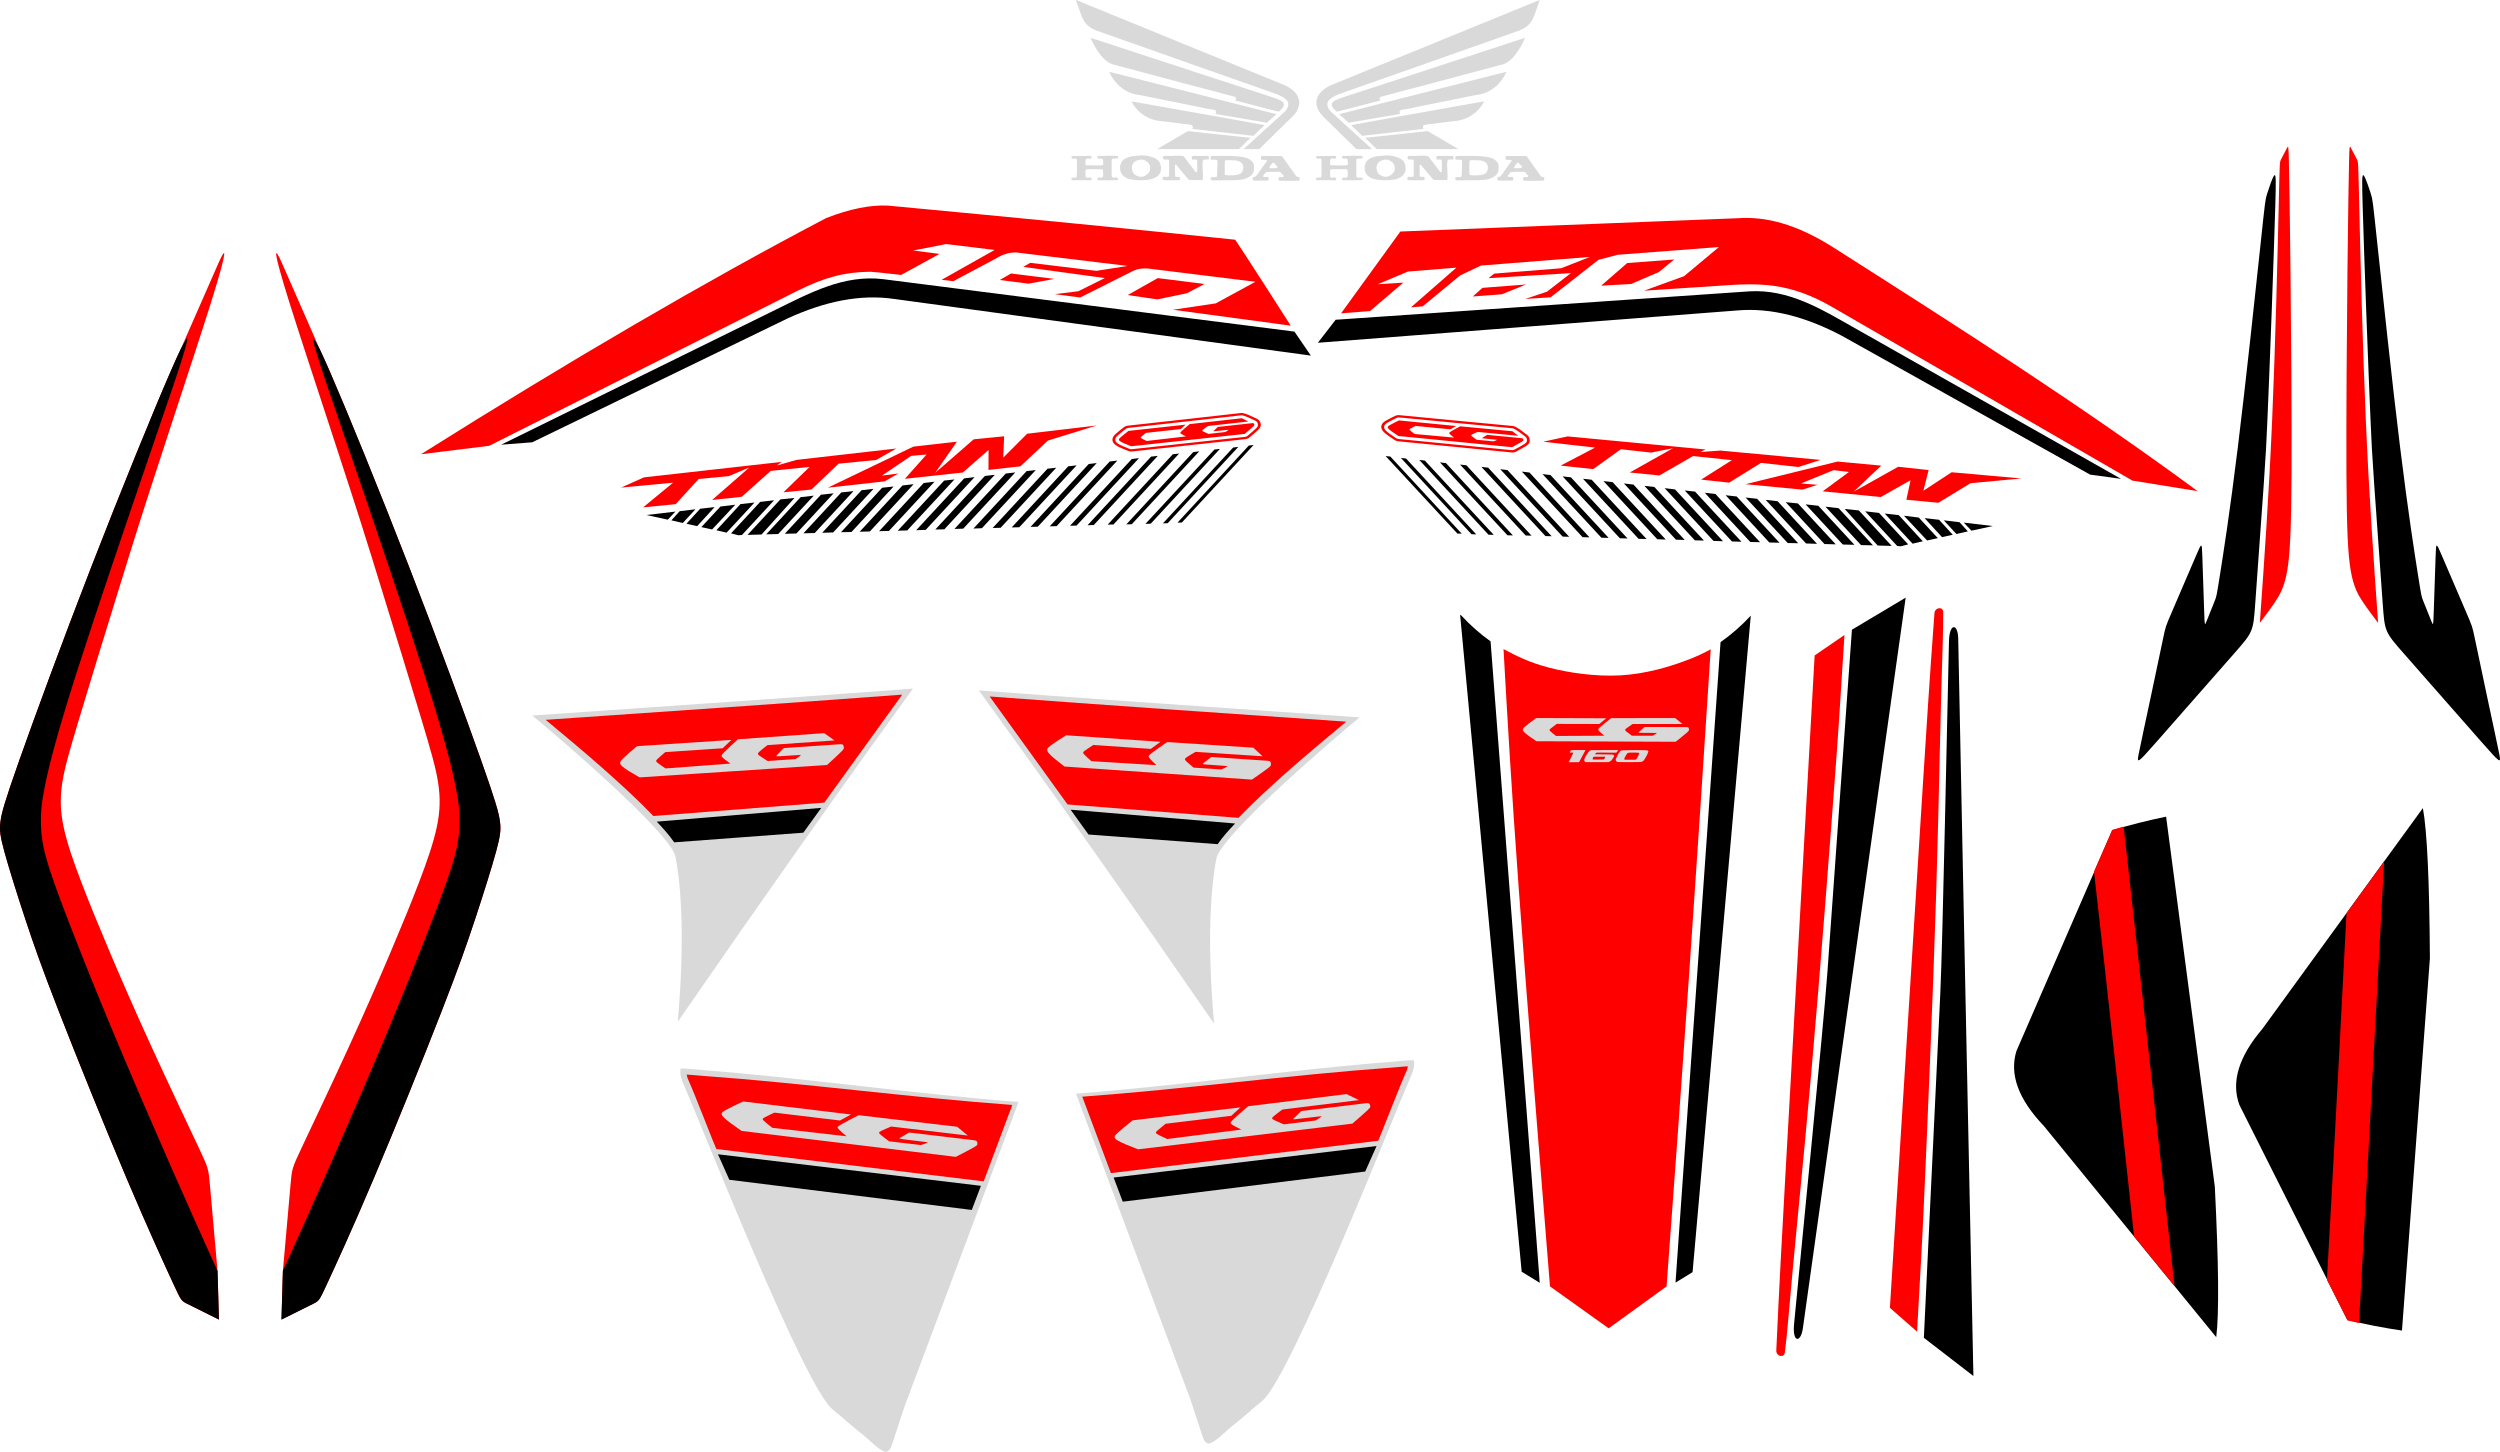 <?xml version="1.0" encoding="UTF-8"?>
<!DOCTYPE svg PUBLIC "-//W3C//DTD SVG 1.1//EN" "http://www.w3.org/Graphics/SVG/1.1/DTD/svg11.dtd">
<!-- Creator: CorelDRAW 2020 (64 Bit) -->
<svg xmlns="http://www.w3.org/2000/svg" xml:space="preserve" width="959.635mm" height="557.315mm" version="1.1" style="shape-rendering:geometricPrecision; text-rendering:geometricPrecision; image-rendering:optimizeQuality; fill-rule:evenodd; clip-rule:evenodd"
viewBox="0 0 33788.84 19623.11"
 xmlns:xlink="http://www.w3.org/1999/xlink"
 xmlns:xodm="http://www.corel.com/coreldraw/odm/2003">
 <defs>
  <style type="text/css">
   <![CDATA[
    .fil0 {fill:#d9d9d9}
    .fil2 {fill:#000000}
    .fil1 {fill:#ff0000}
   ]]>
  </style>
 </defs>
 <g id="Camada_x0020_1">
  <path class="fil0" d="M16439.62 11605.56c-77.38,394.55 -128.27,1133.59 -30.24,2229.51 -1135.85,-1646.38 -2195.76,-3147.53 -3179.73,-4503.45 1104.34,83 2819.96,204.28 5146.86,363.86 -329.26,268.25 -1874.12,1589.62 -1936.89,1910.08z"/>
  <path class="fil1" d="M11166.89 2946.92c-1622.32,851.4 -3448.06,1915.54 -5477.23,3192.4l923.07 -114.35 4162.34 -2093.18c363.11,-180.04 634.71,-256.53 991.5,-258.94 45.28,2.37 180.76,16.24 413.24,43.14l518.22 -284.3 -355.66 -46.02 446.3 -87.01 653.98 79.65 -715.8 403.26c50.24,6.17 102.51,12.62 156.8,19.36l584.65 -311.25c84.28,-51.31 173.09,-80.98 268.91,-77.18l1503.12 181.71 -420.22 66.17 -896.28 -107.89 -93.92 54.7 1102.39 150.92 -357.63 177.91 -317.87 39.86c110.42,14.36 224.72,29.26 342.95,44.75l717.78 -360.45c55.32,-27.26 121.42,-36.19 198.46,-30.99l1451.66 179.34 -536.51 291.81 -578.8 86.12c484.12,64.72 1014.47,136.26 1592.8,215.03 -663.47,-1038.36 -751,-1161.72 -751,-1161.72 -1328.34,-138.39 -2891.36,-291.96 -4689.05,-460.71 -239.96,-12.32 -519.36,43.63 -838.18,167.85zm4074.95 1040.84l406.17 -229.34 631.52 79.7 -236.71 125.08 -401.75 83.22 -399.23 -58.66zm-1729.41 -203.14l152.04 -88.25 586.78 73.2 -349.01 64.37 -389.81 -49.32z"/>
  <path class="fil2" d="M7193.21 5977.85l3458.89 -1677.73c487.47,-221.9 969.53,-329.67 1443.1,-258.19l5621.65 764.33 -221.81 -324.47 -5558.2 -708.57c-530.12,-63.81 -985.92,183.29 -1442.77,407.56l-3720.66 1829.59 419.81 -32.53z"/>
  <path class="fil1" d="M13375.78 9413.19c1605.72,120.04 3212.56,230.25 4819,340.41 -453.67,375.58 -1046.94,873.81 -1456.42,1300.06l-2309.96 -181.2 -1052.62 -1459.27z"/>
  <path class="fil1" d="M9097.04 6523.67l-702.44 66.19 308.79 -137.98 1860.62 -209.24 -62.32 48.27 262.03 -75.07 1351.33 -154 -274.34 155.3 -506.36 49.36 -367.58 349.95 -377.91 37.01 352.75 -342.35 -524.96 53.26 -391.8 350.17 -400.22 42.8 504.63 -440.64 -276.54 118.06 -409.56 39.16 -311.78 340.12 -439.34 43.16 405 -333.51zm6154.97 -699.84c-41.91,32.93 -83.81,65.86 -108.26,88.22 -24.44,22.35 -31.41,34.14 -4.27,52.28 27.14,18.14 88.38,42.65 149.63,67.17 511.4,-55.66 1022.79,-111.33 1534.19,-166.99 44.23,-37.45 88.45,-74.9 110.15,-95.33 21.7,-20.45 20.86,-23.88 19.35,-30.07 -1.5,-6.19 -3.67,-15.14 -11.06,-18.61 -7.39,-3.46 -19.99,-1.45 -101.32,7.79 -81.33,9.24 -231.38,25.72 -381.43,42.19 -21.05,19.78 -42.1,39.56 -52.01,49.54 -9.9,9.98 -8.66,10.17 26.22,6.59 34.89,-3.58 103.43,-10.93 171.97,-18.28 -4.92,4.49 -9.84,8.98 -17.28,14.08 -7.44,5.1 -17.4,10.81 -27.37,16.52 -75.62,8.47 -151.22,16.94 -226.84,25.41 -26.88,-11.76 -53.76,-23.53 -67.83,-30.82 -14.07,-7.29 -15.33,-10.1 -15.79,-13 -0.47,-2.9 -0.14,-5.9 12.29,-16.32 12.43,-10.42 36.96,-28.26 61.5,-46.11 182.88,-20.53 365.77,-41.06 548.66,-61.59 -29.52,-14.67 -59.02,-29.34 -88.53,-44.01 -235,26.48 -469.98,52.96 -704.97,79.44 -43.38,36.7 -86.75,73.39 -108.23,93.98 -21.47,20.58 -21.04,25.06 -14.82,30.83 6.23,5.77 18.26,12.84 31.4,19.99 13.14,7.14 27.39,14.36 41.64,21.58 -177.04,20.54 -354.08,41.07 -531.12,61.6 -28.77,-13.52 -57.54,-27.04 -71.22,-35.69 -13.68,-8.65 -12.27,-12.42 0.4,-23.84 12.67,-11.43 36.61,-30.53 60.54,-49.62 156.71,-17.22 313.41,-34.45 470.12,-51.68 22.3,-19.9 44.59,-39.8 66.88,-59.7 -257.53,28.14 -515.07,56.29 -772.6,84.43zm815.63 -162.28c234.99,-26.49 469.98,-52.96 704.98,-79.44 34.53,-3.89 93.31,22.07 123.45,35.21 30.39,13.25 59.68,27.53 89.51,41.52 31.24,14.65 45.95,38.07 52.74,66.04 9.13,37.61 -10.16,63.31 -39.12,90.6 -36.07,33.98 -75.09,65.79 -113.31,98.15 -14.09,11.93 -31.52,19.13 -51.61,21.32 -511.39,55.66 -1022.79,111.33 -1534.19,166.99 -17.48,1.9 -34.03,-0.3 -49.8,-6.61 -30.22,-12.1 -60.48,-24.13 -90.19,-37.05 -26.21,-11.39 -53.14,-23.49 -76.16,-38.88 -28.07,-18.76 -47.59,-42.9 -48.98,-73.29 -1.52,-32.94 18.1,-57.56 43.9,-81.15 35.44,-32.41 74.56,-62.03 112.88,-92.13 13.8,-10.84 30.3,-17.35 49.25,-19.42 275.63,-30.12 551.17,-60.79 826.65,-91.85zm4.98 30.76c234.99,-26.48 469.98,-52.96 704.97,-79.44 32.86,-3.7 155.64,57.34 188.85,72.91 21.51,10.08 29.98,26.57 34.53,45.32 6.62,27.29 -9.74,44.61 -30.48,64.15 -35.18,33.15 -74.58,65.3 -111.93,96.92 -8.08,6.84 -17.55,10.75 -29.06,12 -511.4,55.66 -1022.8,111.33 -1534.19,166.99 -10.04,1.1 -18.99,-0.1 -28.05,-3.72 -29.82,-11.94 -59.75,-23.84 -89.06,-36.58 -23.34,-10.14 -49.54,-21.85 -69.98,-35.52 -19.44,-13 -34.21,-29.29 -35.19,-50.61 -1.11,-24.01 15.62,-42.22 34.19,-59.21 34.24,-31.31 73.76,-61.27 110.87,-90.42 7.92,-6.22 16.86,-9.75 27.73,-10.94 275.76,-30.13 551.26,-60.8 826.81,-91.86zm-4116.53 813.53l-766.89 85.29 1155.74 -554.68 588.18 -66.89 -294.26 421.94 521.28 -453.84 411.41 -41.04 -12.25 288.92 323.11 -323.45 939.94 -111.1 -659.6 203.56 -371.33 348.11 -431.84 48.68 1.25 -270.19 -347.5 305.04 -783.66 85.45 293.25 -328.77 -208.52 18.68 -394.44 266.34 221.48 -28.12 -185.35 106.05z"/>
  <path class="fil2" d="M15972.76 7062.65l970.25 -1048.15 -64.44 7.41 -964.24 1041.66 58.43 -0.92zm-6947.5 -39.21l103.56 -109.13 -392.36 46.47 288.79 62.66zm203.11 44.79l171.01 -184.74 -213.33 25.57 -112.05 123.79 154.37 35.38zm194.28 42.78l235.77 -257.44 -195.55 22.51 -184.93 202.52 144.71 32.41zm201.79 44.91l313 -334.52 -200.41 24.72 -257.42 278.09 144.83 31.71zm196.18 42.98l376.73 -406.97 -189.54 21.31 -325.3 353.45 138.12 32.21zm207.57 31.59l434.02 -468.86 -187.9 21.57 -393.68 425.29 97.4 25.88 50.16 -3.87zm264.48 -6.32l445.29 -494.15 -190.99 19.95 -443.74 479.36 189.43 -5.16zm224.86 -6.05l480.49 -519.07 -177.66 20.88 -464.48 501.78 161.66 -3.59zm246.18 -7.38l502.43 -542.77 -170.65 18.49 -488.67 527.9 156.89 -3.62zm247.83 -6.71l523.95 -566.02 -164.9 17.46 -511.5 552.57 152.45 -4.01zm249.25 -7.94l545.47 -589.27 -161.05 18.49 -533.02 575.82 148.6 -5.04zm247.5 -5.75l569.35 -615.07 -154.99 17.12 -555.96 600.6 141.59 -2.65zm248.47 -7.39l591.19 -638.66 -150.19 17.12 -578.74 625.2 137.74 -3.66zm257.62 -6.93l615.99 -665.46 -145.39 17.12 -603.23 651.66 132.62 -3.33zm247.33 -6.78l638.02 -689.25 -139.01 15.41 -627.16 677.51 128.14 -3.67zm250.1 -7.78l659.86 -712.84 -140.59 17.12 -648.36 700.42 129.09 -4.7zm251.66 -7.33l681.97 -736.73 -134.35 15.56 -670.01 723.81 122.4 -2.64zm255.16 -8.81l703.66 -760.16 -129.09 15.06 -692.97 748.61 118.4 -3.52zm252.47 -6.22l727.39 -785.8 -123.35 14.03 -718.61 776.31 114.56 -4.54zm253.22 -5.8l751.31 -811.63 -117.6 13.01 -742.02 801.6 108.31 -2.98zm252.5 -7.47l774.09 -836.25 -112.8 13.01 -764.81 826.21 103.51 -2.98zm249.93 -7.42l795.87 -859.77 -107.69 12.67 -786.58 849.74 98.4 -2.64zm254.36 -7.41l820.26 -886.13 -102.8 12.57 -811.07 876.19 93.6 -2.64zm269.34 -7.62l843.36 -911.08 -97.3 11.82 -834.86 901.9 88.8 -2.63zm232.26 -7l865.51 -935.01 -91.07 10.27 -858.13 927.03 83.69 -2.29zm266.62 -7.64l887.66 -958.94 -85.53 9.47 -880.7 951.42 78.57 -1.95zm247.14 -3.28l912.03 -985.26 -81.37 10.15 -904.43 977.06 73.77 -1.95zm256.11 -7.43l935.44 -1010.55 -74.67 8.1 -932.04 1004.82 71.27 -2.36zm229.61 -6.92l954.43 -1031.06 -70.5 8.78 -948.42 1024.57 64.49 -2.29z"/>
  <path class="fil2" d="M28249.33 6414.87l-3355.35 -1876.25c-473.72,-249.9 -948.7,-385.55 -1425.62,-341.76l-5656.61 435.77 240.32 -311.01 5590.03 -383.79c532.94,-32.84 973.58,240.37 1416.6,490.86l3607.84 2043.08 -417.2 -56.91z"/>
  <path class="fil1" d="M24770.98 4153.81c-589.07,-343.06 -1001.11,-330.29 -1533.17,-291.67l-1016.23 66.65 539.75 -196.25 470.83 -393.44 -1368.44 104.37 -259.99 68.48 -646.06 506.28 -343.43 22.37 294.91 -98.56 40.18 -31.62 282.41 -219.11 -1113.28 67.96 75.98 -61.04 905.55 -72.81 389.12 -152.79 -1473.4 116.23 -281.96 134.36 -505.08 417.15 -158.1 13.16 613.56 -536.15 -654.35 52.64 -408.44 171.23 345.19 -21.05 -450.19 384.22 -390.79 30.13 801.17 -1105.5 4564.84 -180.11c363.59,-24.46 781.21,69.94 1310.45,409.91 1674.36,1065.09 3341.97,2131.16 4900.21,3279.24l-881.91 -142.85 -4049.35 -2341.42zm-4865.48 -146.67l131.37 -116.83 589.58 -45.43 -329.13 132.76 -391.81 29.5zm1735.15 -146.25l352.2 -305.82 634.72 -47.99 -206.97 169.83 -377.04 161.75 -402.91 22.23z"/>
  <path class="fil2" d="M19697.63 7211.71l-970.25 -1048.15 64.44 7.41 964.24 1041.66 -58.43 -0.92zm6947.5 -39.21l-103.56 -109.13 392.36 46.47 -288.79 62.66zm-203.11 44.79l-171.01 -184.74 213.33 25.57 112.05 123.79 -154.37 35.38zm-194.28 42.78l-235.77 -257.44 195.55 22.51 184.93 202.52 -144.71 32.41zm-201.79 44.91l-313 -334.52 200.41 24.72 257.42 278.09 -144.83 31.71zm-196.18 42.98l-376.73 -406.97 189.54 21.31 325.3 353.45 -138.12 32.21zm-207.57 31.59l-434.02 -468.86 187.9 21.57 393.68 425.29 -97.4 25.88 -50.16 -3.87zm-264.48 -6.32l-445.29 -494.15 190.99 19.95 443.74 479.36 -189.43 -5.16zm-224.86 -6.05l-480.49 -519.07 177.66 20.88 464.48 501.78 -161.66 -3.59zm-246.18 -7.38l-502.43 -542.77 170.65 18.49 488.67 527.9 -156.89 -3.62zm-247.83 -6.71l-523.95 -566.02 164.9 17.46 511.5 552.57 -152.45 -4.01zm-249.25 -7.94l-545.47 -589.27 161.05 18.49 533.02 575.82 -148.6 -5.04zm-247.5 -5.75l-569.35 -615.07 154.99 17.12 555.96 600.6 -141.59 -2.65zm-248.47 -7.39l-591.19 -638.66 150.19 17.12 578.74 625.2 -137.74 -3.66zm-257.62 -6.93l-615.99 -665.46 145.39 17.12 603.23 651.66 -132.62 -3.33zm-247.33 -6.78l-638.02 -689.25 139.01 15.41 627.16 677.51 -128.14 -3.67zm-250.1 -7.78l-659.86 -712.84 140.59 17.12 648.36 700.42 -129.09 -4.7zm-251.66 -7.33l-681.97 -736.73 134.35 15.56 670.01 723.81 -122.4 -2.64zm-255.16 -8.81l-703.66 -760.16 129.09 15.06 692.97 748.61 -118.4 -3.52zm-252.47 -6.22l-727.39 -785.8 123.35 14.03 718.61 776.31 -114.56 -4.54zm-253.22 -5.8l-751.31 -811.63 117.6 13.01 742.02 801.6 -108.31 -2.98zm-252.5 -7.47l-774.09 -836.25 112.8 13.01 764.81 826.21 -103.51 -2.98zm-249.93 -7.42l-795.87 -859.77 107.69 12.67 786.58 849.74 -98.4 -2.64zm-254.36 -7.41l-820.26 -886.13 102.8 12.57 811.07 876.19 -93.6 -2.64zm-269.34 -7.62l-843.36 -911.08 97.3 11.82 834.86 901.9 -88.8 -2.63zm-232.26 -7l-865.51 -935.01 91.07 10.27 858.13 927.03 -83.69 -2.29zm-266.62 -7.64l-887.66 -958.94 85.53 9.47 880.7 951.42 -78.57 -1.95zm-247.14 -3.28l-912.03 -985.26 81.37 10.15 904.43 977.06 -73.77 -1.95zm-256.11 -7.43l-935.44 -1010.55 74.67 8.1 932.04 1004.82 -71.27 -2.36zm-229.61 -6.92l-954.43 -1031.06 70.5 8.78 948.42 1024.57 -64.49 -2.29z"/>
  <path class="fil1" d="M19738.47 5690.46c235.43,22.26 470.86,44.52 706.29,66.78 34.59,3.27 86.81,40.73 113.61,59.77 27.03,19.2 52.77,39.19 79.1,58.99 27.57,20.74 37.17,46.68 38.08,75.44 1.23,38.68 -22.92,59.88 -56.86,80.65 -42.27,25.87 -86.98,49 -131.02,72.84 -16.24,8.79 -34.77,12.26 -54.89,10.28 -511.94,-50.37 -1023.89,-100.73 -1535.84,-151.1 -17.5,-1.72 -33.25,-7.26 -47.39,-16.68 -27.1,-18.03 -54.25,-36.02 -80.68,-54.75 -23.32,-16.53 -47.2,-33.89 -66.57,-53.67 -23.62,-24.12 -37.78,-51.74 -32.92,-81.78 5.27,-32.56 29.52,-52.62 59.6,-70.43 41.33,-24.46 85.7,-45.42 129.38,-67.03 15.73,-7.78 33.21,-10.77 52.18,-8.91 275.95,27.03 551.93,53.5 827.92,79.59zm4621.85 927.4l-768.09 -73.75 1244.91 -305.94 589.4 55.13 -374.51 352.65 603.25 -337.32 411.08 44.18 -71.23 280.27 382.56 -250.33 942.75 83.97 -687.32 64 -434.81 264.59 -432.64 -40.89 56.61 -264.2 -402.66 227.32 -784.53 -77.04 354.42 -261.66 -207.92 -24.46 -440.66 179.81 222.53 17.89 -203.16 65.79zm-5453.42 -935.79c-47.77,23.64 -95.54,47.28 -124.05,64.14 -28.5,16.87 -37.74,26.97 -14.9,50.3 22.84,23.32 77.77,59.87 132.68,96.42 511.95,50.37 1023.89,100.73 1535.84,151.1 50.97,-27.58 101.93,-55.17 127.36,-70.73 25.43,-15.56 25.31,-19.09 25.11,-25.46 -0.2,-6.37 -0.48,-15.57 -7.01,-20.48 -6.52,-4.9 -19.27,-5.52 -100.77,-13.14 -81.49,-7.63 -231.74,-22.27 -381.97,-36.91 -24.66,15.04 -49.32,30.09 -61.07,37.83 -11.74,7.74 -10.56,8.18 24.32,11.83 34.88,3.65 103.47,10.51 172.06,17.37 -5.74,3.38 -11.47,6.77 -19.8,10.24 -8.32,3.47 -19.25,7.01 -30.17,10.56 -75.75,-7.21 -151.48,-14.43 -227.23,-21.64 -23.9,-17.02 -47.79,-34.05 -60.06,-44.07 -12.27,-10.02 -12.93,-13.03 -12.79,-15.96 0.14,-2.94 1.07,-5.8 15.38,-13.45 14.3,-7.65 41.97,-20.09 69.65,-32.53 183.21,17.4 366.42,34.8 549.63,52.2 -25.88,-20.41 -51.75,-40.82 -77.63,-61.22 -235.43,-22.26 -470.85,-44.52 -706.28,-66.78 -49.98,27.02 -99.95,54.04 -125.2,69.79 -25.24,15.74 -25.74,20.21 -20.83,27.14 4.91,6.93 15.24,16.31 26.63,26 11.4,9.68 23.87,19.67 36.33,29.66 -177.49,-16.2 -354.98,-32.4 -532.47,-48.6 -25.39,-19.13 -50.77,-38.27 -62.39,-49.53 -11.62,-11.27 -9.46,-14.67 5.28,-23.26 14.75,-8.59 42.09,-22.37 69.43,-36.15 156.91,15.27 313.82,30.53 470.73,45.8 25.9,-14.9 51.8,-29.81 77.7,-44.72 -257.83,-25.26 -515.67,-50.51 -773.5,-75.77zm2651.45 367.08l-701.09 -79.23 330.52 -71.75 1863.99 176.68 -70.89 34.47 271.86 -19.76 1354.2 126.32 -300.35 95.76 -505.73 -55.5 -431.52 267.15 -377.47 -41.26 415.44 -262.76 -524.73 -55.5 -455.27 262.4 -400.48 -40.16 584.26 -327.81 -294.88 58.85 -408.89 -45.64 -374.89 268.97 -438.85 -47.84 464.77 -243.39zm-1821.32 -327.57c235.43,22.26 470.85,44.52 706.28,66.78 32.92,3.12 140.58,88.03 169.89,110.08 18.98,14.28 23.9,32.15 24.51,51.43 0.89,28.07 -18.68,41.66 -42.99,56.54 -41.23,25.23 -86.38,48.63 -129.42,71.92 -9.31,5.04 -19.38,6.92 -30.91,5.79 -511.95,-50.37 -1023.89,-100.73 -1535.84,-151.1 -10.05,-0.99 -18.57,-3.99 -26.69,-9.39 -26.74,-17.8 -53.6,-35.58 -79.67,-54.06 -20.76,-14.71 -44.01,-31.55 -61.21,-49.12 -16.37,-16.71 -27.48,-35.68 -24.07,-56.75 3.83,-23.72 23.94,-38.12 45.6,-50.93 39.93,-23.63 84.75,-44.85 127.05,-65.77 9.02,-4.47 18.5,-6.09 29.39,-5.02 276.08,27.04 552.02,53.52 828.08,79.61z"/>
  <path class="fil2" d="M14711.96 11279.04l1745.2 130.42c66.25,-95.23 144.91,-184.25 236.01,-279.48l-2223.43 -186.31 242.22 335.38z"/>
  <path class="fil0" d="M14408.98 9937.52c-80.32,51.2 -160.62,102.39 -208.7,138.47 -48.07,36.08 -63.9,57.05 -27.38,101.85 36.52,44.8 125.4,113.44 214.27,182.09 844.23,58.98 1688.44,117.95 2532.67,176.93 85.82,-59.35 171.62,-118.71 214.54,-151.91 42.91,-33.21 42.92,-40.27 42.92,-52.99 0.02,-12.73 0.05,-31.12 -10.48,-40.4 -10.52,-9.28 -31.58,-9.46 -166,-18.08 -134.41,-8.61 -382.17,-25.63 -629.93,-42.66 -41.61,32.1 -83.22,64.23 -103.08,80.67 -19.84,16.44 -17.92,17.23 39.58,21.69 57.52,4.45 170.61,12.57 283.71,20.7 -9.68,7.24 -19.34,14.49 -33.31,22.11 -13.96,7.62 -32.23,15.61 -50.49,23.6 -124.92,-8.25 -249.83,-16.5 -374.76,-24.75 -38.61,-32.1 -77.21,-64.22 -96.98,-83.26 -19.76,-19.05 -20.68,-25.01 -20.3,-30.9 0.39,-5.89 2.09,-11.69 26.16,-28.17 24.08,-16.47 70.54,-43.61 117,-70.76 302.16,19.85 604.32,39.71 906.47,59.57 -41.71,-38.72 -83.41,-77.44 -125.1,-116.16 -388.29,-25.32 -776.56,-50.63 -1164.84,-75.95 -84.15,58.15 -168.29,116.3 -210.91,149.86 -42.6,33.57 -43.67,42.55 -35.93,56.01 7.75,13.45 24.32,31.39 42.65,49.85 18.33,18.45 38.41,37.41 58.5,56.37 -292.75,-17.92 -585.52,-35.84 -878.27,-53.76 -40.96,-36.2 -81.92,-72.42 -100.54,-94.01 -18.61,-21.6 -14.86,-28.57 9.99,-46.97 24.87,-18.39 70.85,-48.2 116.83,-78 258.76,17.74 517.52,35.47 776.28,53.21 43.66,-31.94 87.31,-63.87 130.97,-95.81 -425.18,-29.48 -850.37,-58.95 -1275.55,-88.44z"/>
  <path class="fil0" d="M9129.78 11580.71c77.38,394.55 128.27,1133.59 30.24,2229.51 1135.85,-1646.38 2195.76,-3147.53 3179.73,-4503.45 -1104.34,83 -2819.96,204.28 -5146.86,363.86 329.26,268.25 1874.12,1589.62 1936.89,1910.08z"/>
  <path class="fil1" d="M12193.62 9388.35c-1605.72,120.04 -3212.56,230.25 -4819,340.41 453.67,375.58 1046.94,873.81 1456.42,1300.06l2309.96 -181.2 1052.62 -1459.27z"/>
  <path class="fil2" d="M10857.44 11254.19l-1745.2 130.42c-66.25,-95.23 -144.91,-184.25 -236.01,-279.48l2223.43 -186.31 -242.22 335.38z"/>
  <path class="fil0" d="M8608.69 10085.34c-72.66,61.59 -145.3,123.18 -188.06,165.42 -42.75,42.25 -55.6,65.17 -13.35,104.62 42.25,39.45 139.59,95.43 236.94,151.42 844.44,-55.76 1688.88,-111.54 2533.32,-167.3 77,-70.41 153.99,-140.83 192.01,-179.53 38.03,-38.71 37.07,-45.71 35.36,-58.31 -1.7,-12.61 -4.17,-30.84 -15.85,-38.61 -11.68,-7.77 -32.57,-5.11 -166.92,4.55 -134.33,9.65 -382.12,26.3 -629.91,42.94 -36.89,37.44 -73.77,74.89 -91.22,93.87 -17.44,18.97 -15.43,19.5 42.15,16.13 57.59,-3.37 170.74,-10.62 283.91,-17.86 -8.61,8.49 -17.2,16.97 -30.02,26.41 -12.81,9.43 -29.83,19.82 -46.84,30.21 -124.89,8.73 -249.77,17.45 -374.66,26.18 -42.6,-26.59 -85.19,-53.19 -107.35,-69.38 -22.15,-16.2 -23.88,-21.99 -24.29,-27.87 -0.41,-5.89 0.49,-11.87 22.12,-31.45 21.63,-19.58 63.99,-52.76 106.35,-85.94 302.06,-21.2 604.14,-42.4 906.2,-63.6 -46.56,-32.72 -93.11,-65.45 -139.67,-98.17 -388.14,27.44 -776.27,54.88 -1164.41,82.32 -75.52,69 -151.02,137.99 -188.7,177.01 -37.67,39.02 -37.51,48.07 -28.02,60.35 9.5,12.28 28.34,27.81 49,43.62 20.66,15.8 43.12,31.87 65.59,47.95 -292.49,21.85 -584.98,43.69 -877.47,65.54 -45.48,-30.33 -90.96,-60.67 -112.32,-79.54 -21.36,-18.89 -18.59,-26.3 3.55,-47.89 22.15,-21.59 63.68,-57.34 105.2,-93.09 258.78,-17.43 517.56,-34.86 776.34,-52.28 38.94,-37.55 77.87,-75.1 116.81,-112.65 -425.26,28.3 -850.53,56.62 -1275.78,84.92z"/>
  <path class="fil2" d="M19734.15 8308.64l15.82 10.02c119.88,130.05 252.54,247.23 395.81,349.54l664.81 8669.75 -244.44 -149.94 -832 -8879.38zm3519.94 370.24l-608.62 8656.35 230.44 -141.35 786.99 -8873.28c-123.56,133.77 -260.55,254.02 -408.81,358.28z"/>
  <path class="fil1" d="M20528.44 12035.24c-104.64,-1435.5 -156.1,-2348.83 -207.55,-3262.16 167.12,87.87 334.25,175.74 603.16,247.23 268.91,71.49 639.61,126.62 977.39,107.43 337.78,-19.19 642.64,-112.68 840.43,-183.8 197.79,-71.12 288.5,-119.88 379.21,-168.65 0,0 0,0 -47.12,726.3 -47.11,726.3 -141.35,2178.89 -240.75,3614.02 -99.39,1435.12 -203.95,2852.79 -308.51,4270.45 -260.86,188.9 -521.73,377.79 -782.59,566.69 -264.45,-188.9 -528.91,-377.79 -793.36,-566.69 -157.83,-1957.66 -315.67,-3915.33 -420.31,-5350.82z"/>
  <path class="fil0" d="M21843.65 10173.1c1.02,0 2.14,-0.46 2.67,-1.05 9.09,-11.4 17.47,-21.62 25.18,-34 -2.05,-1.43 -336.45,0.35 -368.11,0.72 -5.04,0.73 -9.78,2.48 -13.77,5.16 -26.88,18.08 -88.65,114.07 -76.89,140.55 1.52,3.43 11.42,14.39 14.35,16.38 15.83,0.5 260.05,0.3 306.85,0.23 11.5,-1.81 29.75,-10.52 38.67,-17.87 2.12,-1.75 8.44,-7.79 9.74,-9.8 6.55,-8.89 33.48,-46.65 33.48,-56.64 0,-2.75 -0.06,-3.28 -0.85,-5.92 -0.46,-1.56 -1.04,-2.4 -1.83,-3.73 -1.61,-2.72 -6.42,-5.74 -9.43,-6.75 -2.85,-0.95 -5.94,-1.83 -8.87,-2.2 -55.97,-3.27 -179.84,-1.69 -232.55,-2.86 -0.57,0.04 -1.07,0.14 -1.75,0.15 -1.43,0.04 -2.33,-0.06 -3.26,-0.54 -0.3,-1.76 3.94,-6.7 5.23,-8.79 2.2,-3.56 5.12,-6.73 8.53,-9.05 0.81,-0.55 1.14,-1.03 2,-1.63 4.36,-3.07 11.63,-3.96 17.06,-3.97 82.63,0.37 165.4,1 247.97,1.47l5.58 0.14zm-1082.06 -468.36c-56.89,41.78 -113.76,83.55 -147.54,112.57 -33.78,29.02 -44.46,45.3 -15.27,76.64 29.19,31.34 98.25,77.75 167.31,124.16 627.06,2.39 1254.11,4.76 1881.16,7.15 60.55,-48.07 121.09,-96.14 151.2,-122.79 30.11,-26.65 29.77,-31.87 29.15,-41.27 -0.61,-9.41 -1.49,-23.01 -9.72,-29.36 -8.23,-6.35 -23.81,-5.46 -123.62,-5.26 -99.79,0.2 -283.81,-0.29 -467.82,-0.79 -29.2,25.77 -58.39,51.55 -72.27,64.68 -13.87,13.12 -12.41,13.62 30.32,14.1 42.74,0.48 126.76,0.96 210.77,1.46 -6.8,5.82 -13.59,11.65 -23.55,17.97 -9.95,6.31 -23.07,13.12 -36.17,19.91 -92.76,0 -185.52,0 -278.28,0 -30.12,-21.85 -60.22,-43.71 -75.77,-56.83 -15.54,-13.12 -16.51,-17.48 -16.51,-21.85 0,-4.37 0.98,-8.75 17.97,-22.1 17,-13.35 50.02,-35.69 83.05,-58.03 224.37,-0.07 448.74,-0.14 673.11,-0.22 -32.72,-26.59 -65.45,-53.18 -98.17,-79.77 -288.31,0.24 -576.62,0.49 -864.93,0.72 -59.38,47.1 -118.75,94.2 -148.62,121.09 -29.86,26.9 -30.21,33.59 -23.83,43.16 6.39,9.57 19.52,22.02 33.96,34.77 14.45,12.75 30.23,25.78 46.01,38.83 -217.32,1.05 -434.65,2.09 -651.97,3.13 -32.06,-24.77 -64.1,-49.54 -78.92,-64.59 -14.82,-15.06 -12.38,-20.4 5.09,-35.21 17.49,-14.81 50.03,-39.09 82.57,-63.38 192.18,0.48 384.36,0.96 576.54,1.44 30.72,-25.74 61.43,-51.49 92.16,-77.23 -315.8,-1.04 -631.6,-2.07 -947.39,-3.11zm580.33 596.61c1.72,-0.48 86.54,-160.82 86.54,-162.09 0,-1.46 -0.46,-1.39 -1.78,-1.44 -4.27,-0.17 -2.19,-0.35 -6.71,0.02 -57.4,-1.28 -115.36,0.51 -172.93,0 -5.44,0 -10.9,-1.45 -13.44,2.75 -3.43,5.68 -21.7,27.54 -18.2,30.66 1.13,1 43.21,1.33 49.68,0.99 0.06,3.64 -56.91,116.33 -63.25,129.06l140.09 0.04zm611.16 -40.1c-2.95,-16.11 38.41,-78.27 38.96,-78.79 3.18,-2.99 7.41,-5.61 11.69,-7.01 17.86,-5.87 130.24,-4.47 145.44,-0.66 6.36,1.6 6.51,4.89 7.15,8.37 -5.3,7.64 -25.98,65 -45.69,83.52 -4.2,0.73 -20.99,0.95 -25.09,1.51 -40.63,0.77 -77.56,0.81 -118.25,-0.23 -5.11,0.08 -13.1,-0.7 -14.2,-6.7zm326.59 -106.6c-2.4,-4.72 -6.15,-8.94 -10.94,-11.08 -21.14,-9.45 -321.43,-4.74 -349.26,-2.57 -5.37,1.11 -11.87,2.23 -16.21,5.31 -17.5,12.44 -69.22,108.18 -65.62,127.62 1.56,8.45 8.48,18.21 16.78,22.12 3.89,1.83 8.16,2.97 12.27,3.01 9.77,0.51 18.88,0.6 28.59,0.78 80.65,1.53 159.94,1.38 240.14,-0.11 9.31,-0.07 18.85,-0.71 28.29,-0.82 22.72,-0.27 34.34,-5.57 49.49,-17.34 16.01,-17.43 64.54,-103.41 66.46,-126.92zm-754.66 101.99c0,3.86 1.39,6.59 5.09,7.85l5.19 0.67 120.8 -0.18c2.26,0.18 12.24,0.43 14.49,-0.09 8.87,-2.08 10.1,-3.83 15.2,-11.9 2.06,-3 13.79,-21.34 8.55,-25.03 -10.94,-1.29 -135.16,-0.35 -152.77,-0.48 -4.74,0.01 -4.23,1.62 -6.18,5.14 -2.91,5.25 -10.37,20.37 -10.37,24.02z"/>
  <path class="fil0" d="M17792.02 1363.46l0 42.91c4.08,6.45 5.92,26.37 8.19,34.7 8.26,30.32 23.91,61.7 42.23,86.51 26.83,36.35 60.28,66.92 92.43,98.73 4.82,4.76 6.96,5.53 11.72,9.73 22.27,19.67 42.43,42.33 63.41,63.38 7.55,7.58 13.71,14.09 21.42,21.49l22.47 20.44c60.1,60.06 120.02,120.91 182.39,178.46l31.19 31.23c14.8,14.77 28.14,28.13 42.92,42.91 4.69,4.68 17.11,17.78 22.93,19.98 9.24,3.48 190.17,1 209.66,0.99 -4.71,-7.01 -26.04,-25 -33.45,-30.91l-100.67 -92.43c-4.78,-4.21 -6.89,-4.95 -11.73,-9.73 -15.42,-15.26 -39.67,-38.86 -55.88,-51.4 -9.3,-7.19 -14.02,-13.8 -22.59,-20.32l-78.47 -71.72c-4.85,-4.82 -6.93,-5.51 -11.73,-9.73l-89.76 -81.89c-4.02,-4.05 -6.56,-7.1 -10.9,-10.56 -27.24,-21.72 -92.4,-83.42 -123.64,-112.38 -4.72,-4.37 -6.95,-5.08 -11.76,-9.7 -34.87,-33.5 -67.26,-87.72 -46.9,-135.74 24.08,-56.82 128.73,-99.74 182.77,-117.62 74.73,-24.72 148.28,-52.09 222.38,-78.01 95.33,-33.34 190.16,-68.57 285.75,-100.46 20.81,-6.94 41.34,-15.16 63.39,-22.44l190.66 -66.82c21.39,-7.74 41.13,-15.07 63.39,-22.43 105.99,-35.04 209.94,-76.23 315.99,-111.18 21.84,-7.2 42.44,-15.51 63.4,-22.43 21.67,-7.15 41.42,-15.2 63.38,-22.45 22.21,-7.33 42.34,-15.45 63.41,-22.42 21.68,-7.17 41.45,-15.21 63.37,-22.45 43.33,-14.3 83.83,-29.85 126.78,-44.87l190.24 -67.24c62.33,-23.37 126.64,-43.72 189.17,-66.35l190.19 -67.28c63.66,-21.66 126.44,-46.33 190.18,-67.3 21.51,-7.08 41.3,-15.16 63.38,-22.45 83.4,-27.5 159.08,-58.08 213.08,-130.21 12.71,-16.99 22.35,-33.35 32.14,-53.68 21.39,-44.42 63.11,-165.66 81,-219.38 2.44,-7.32 9.46,-24.61 10,-30.96 -18.97,4.44 -78.55,31.87 -98.62,39.86l-631.44 258.02c-146.8,58.35 -290.92,120.37 -437.77,178.61l-145.44 59.36c-16.36,7.08 -32.57,13.05 -48.27,20 -62.9,27.89 -129.86,53.67 -193.88,79.2 -260.64,103.94 -518.25,213.61 -778.56,317.65 -66.13,26.43 -129.26,53.48 -195.33,79.7l-193.96 79.12c-61.91,24.91 -130.63,49 -183.89,89.18 -37.23,28.08 -76.61,65.8 -94.5,110.31l-14.36 48.07c-0.1,0.46 -0.34,1.16 -0.43,1.52 -0.09,0.35 -0.44,1.71 -0.51,1.44 -0.07,-0.26 -0.28,0.98 -0.55,1.4zm-2383.9 794.01c36.66,-5.95 70.2,9.86 94.36,27.2 22.85,16.39 40.22,43.55 42.3,75.15 2.89,43.95 -7.18,64.35 -32.67,88.52 -53.16,50.4 -106.46,54.37 -172.02,13.1 -51.83,-32.63 -82.83,-179.48 68.03,-203.97zm14.75 278.27c83.64,0 151.21,-7.14 219.24,-52.77 12.68,-8.51 13.78,-15.99 24.17,-27.09 33.94,-36.26 32.84,-114.91 4.01,-164.72 -10.97,-18.95 -35.91,-40.49 -56.53,-50.43 -87.59,-42.22 -168.08,-47 -262.3,-33.65 -16.81,2.38 -31.15,0.71 -49.65,3.9 -47,8.11 -111.36,32.72 -137.23,69.91 -9.87,14.19 -27.19,52.17 -27.19,75.22 0,77.09 24.7,118.04 95.46,153.1 45.12,22.36 137.67,26.53 190.04,26.53zm1739.04 -162.98c-1.46,-2.87 -4.73,5.73 -3.31,-12.25 0.93,-11.76 36.9,-55.72 48.38,-64.01 20.91,5.31 24.55,21.36 36.11,33.05 11.75,11.88 27.62,18.63 21.49,38.73 -11.92,4.71 -89.28,7.84 -102.67,4.48zm403.18 121.17c-32.72,-2.84 -34.82,0.19 -52.03,-19.89l-54.32 -79.22c-30.05,-35.14 -72.82,-105.31 -100.47,-139.69 -26.83,-33.37 -20.17,-47.01 -53.75,-47.01l-239.78 0c-26.11,0 -20.2,2.22 -21.33,24.85 -0.75,15.03 -4.38,14.01 5.08,26.62 24.2,3.25 57.74,-2.8 76.19,5.25 -0.11,13.31 1.4,6.1 -6.89,18.14l-80.19 112.87c-11.41,14.78 -57.8,87.19 -72.61,92.72 -9.44,3.53 -50.74,-8.28 -27.6,52.21l159.87 0c20.61,0.02 36.54,3.41 44.91,-5.35 4.4,-4.6 10.49,-28.53 -1.31,-39.53 -16.36,-15.24 -70.49,8.95 -70.49,-16.61 0,-2.69 31.79,-45.81 36.13,-48.88 15.97,-11.27 111.2,-8.09 137.07,-8.09 62.2,0 58.87,-5.03 81.29,26.24l13.61 17.87c5.88,6.23 19.46,6.84 8.18,21.54 -12.58,16.4 -65.92,-10.01 -65.92,18.27 0,19.9 -3.79,37 19.75,36.9 89.2,-0.37 175.37,3.23 263.73,-3.33l0.9 -45.86zm-1009.73 -223.83c24.56,-9.88 72.86,-4.22 107.04,-4.09 192.52,0.68 140.39,151.58 115.28,172.54 -43.08,35.94 -149.8,34.16 -205,29.25 -21.99,-1.96 -21.02,-16.58 -19.97,-38.52 2.06,-42.86 -1.67,-132.3 2.65,-159.16zm355.96 0.38c-14.72,-13.4 -45.62,-31.36 -66.4,-37.07 -130.67,-35.91 -310.81,-25.29 -458.87,-25.29 -31.37,0 -27.69,32.01 -17.77,49.36 30.23,3.63 64.43,-5.38 84.37,9.21 7.51,9.96 -2.65,147.78 -2.67,177.96 -0.01,21.72 2.24,34.15 -9.42,48.32l-42.34 -0.07c-45.4,-0.04 -43.13,22.49 -26.91,42.64 47.06,5.11 133.54,0.21 185.41,0.21 77.73,0 220.24,6.36 293.8,-28.31 28.15,-13.27 60.31,-30.65 77.46,-57.66 11.72,-18.46 19.88,-40.01 19.88,-66.71 0,-48.09 4.74,-74.96 -36.57,-112.58zm-2003 60.48c-40.81,9.77 -157.73,3.14 -200.71,3.14 -20.63,0 -34.67,8.67 -36.47,-16.19 -7.52,-103.97 17.95,-67.12 78.57,-75.93 3.56,-11.64 4.6,-16.67 1.01,-30.61 -19.74,-9.45 -56.68,-3.26 -79.68,-3.26l-186.36 1.2c-16.04,73.32 69.6,0.18 69.6,58.28 0,40.89 5.4,203.69 -5.17,231.38 -32.37,2.93 -50.86,-2.42 -68.14,8 -3.17,37.72 16.18,28.8 51.9,28.78l170.69 -0.01c35.46,-0.02 53.42,11.5 49.2,-29.87 -36.55,-19.18 -81.31,15.54 -81.31,-26.58 0,-82.31 -8.99,-92.21 28.05,-92.24 42.9,-0.03 167.83,-2.46 201.71,1.4 10.11,15.66 14.3,88.74 1.98,106.09 -3.49,3.99 0.51,5.54 -16.59,6.2 -31.88,1.23 -52.73,-8.71 -52.73,13.2 0,12.26 -2.69,21.72 15.92,22.47 52.49,2.13 236.54,1.56 260.97,-5.71l0 -9.06c0,-52.76 -85.18,12.02 -85.2,-46.19l-0.18 -207.86c0.9,-24.53 9.53,-24.49 43.99,-24.19 21.74,0.19 24.81,-0.19 41.39,-5.05l0 -26.55c-42.65,-14.62 -171.69,-3.8 -220.31,-3.67 -26.5,0.07 -66.22,-12.57 -56.55,24.49 5.15,19.74 46.96,5.86 70.01,14.71 7.1,15.49 8.26,66.91 4.43,83.64zm1198.22 -94.16c0,12.08 6.34,16.25 12.34,21.71 9.85,-3.45 30.4,-4.08 43.89,-2.46 24.72,2.98 17.65,24.78 17.75,53.88 0.08,26.42 8.82,108.06 -9.85,119.95 -16.14,-4.11 -4.19,2.42 -16.35,-12.08l-157.67 -207.18c-56.91,-9.99 -119.03,-6.09 -175.52,-2.51 -26.17,1.66 -90.95,-4.99 -97.5,1.39 -5.84,10.91 -9.11,31.89 1.32,41.16 9.8,8.85 21.61,5.16 43.51,5.21 17.1,0.03 31.9,-0.43 31.9,15.57 0,36.6 5.03,192.15 -3.81,215.33 -55.27,18.26 -90.35,-27.59 -79.67,45 17.17,8.39 165.67,3.97 193.7,3.97 5.8,0 59.03,9.18 32.14,-44.39 -28.31,-2.55 -40.4,4.39 -60.21,-8.82l-2.27 -126.42c-4.13,-73.17 50.13,11.69 64.58,29.19l97.42 115.49c36.28,34.06 6,32.47 75.6,32.42l109.73 0.44c24.38,2.11 17.9,5.09 25.41,-4.45 22.02,-27.96 -22.66,-260.84 16.14,-272.3l64.58 -1.14c7.45,-19.47 10.13,-30.71 -2.19,-48.67l-136.45 1.03c-79.37,0.37 -88.5,-11.03 -88.5,28.69zm132.82 -344.23c23.38,0.02 179.22,19.96 218.63,23.24 79.41,6.62 184.75,22.51 259.19,27.54 36.02,2.44 100.52,11.51 140.69,15.36 16.5,1.58 31.28,4.07 48.57,4.09l-2.73 1.17c-10.06,4.52 -12.07,8.74 -21.16,17.83 -7.86,7.86 -14.4,15.44 -22.91,21.95 -20.31,15.51 -58.45,60.26 -76.65,75.5 -50.43,42.25 -17.86,35.68 -77.45,35.69l-1061.1 0c4.33,-5.88 186.48,-111.26 203.97,-121.78l205.65 -120.09c33.98,0 129.89,14.95 173.56,17.6 6.83,0.41 8.6,1.9 11.75,1.9zm-433.02 -331.6l311.27 55.45c16.63,3.15 29.97,4.99 46.51,8.11 8.2,1.55 16.29,3.04 23.14,4.16l86.09 15.34c21.83,4.08 41.01,7.31 62.73,11.4 156.1,29.41 315.86,54.82 471.73,84.17l283.94 51.55c-4.2,6.31 -11.89,13.7 -18.12,18.91l-69.18 63.46c-3.7,3.42 -6.1,6.15 -9.73,9.78 -3.69,3.69 -5.97,6.18 -9.72,9.79 -4.56,4.39 -6.28,4.81 -10.75,8.75 -7.14,6.27 -12.44,13.01 -19.5,19.52 -11.65,10.75 -14.78,9.9 -12.4,14.45 4.46,8.52 3.72,-6.63 1.17,1.62 -8.35,-0.7 -14.01,-3.1 -23.45,-3.86l-78.82 -8.96c-64.92,-8.9 -142.04,-14.5 -206.76,-23.4 -66.77,-9.18 -142.07,-15.22 -208.45,-23.67 -86.51,-11.01 -176.04,-18.88 -261.16,-29.47 -17.16,-2.13 -36.14,-4.88 -52.31,-6.21 4.04,-7.57 9.76,-16.35 9.76,-25.35 0,-38.73 -69.57,-34.69 -106.7,-39.6 -41.92,-5.54 -87.43,-11.44 -129.68,-16.61 -43.73,-5.35 -86.15,-10.21 -129.73,-16.56 -56.11,-8.17 -72.22,-4.99 -131.15,-17.09 -80.09,-16.45 -138.22,-47.8 -200.49,-94.04 -40.03,-29.73 -76.71,-73.91 -104.71,-115.7 -6.42,-9.58 -24.19,-37.65 -26.52,-47.59 5.82,2.8 52.14,10.02 62.4,11.71l450.59 79.95zm1447.32 81.93l-67.8 58.99c-3.25,3.04 -4.52,4.84 -7.99,7.61l-16.47 14.74c-4.96,4.15 -36.03,30.04 -36.71,33.8l0.23 1.88c-46.33,-10.77 -134.41,-24.39 -180.57,-32.03 -61.86,-10.25 -120.14,-20.7 -181.68,-30.93l-316.54 -54.08c-4.65,-0.74 -7.68,-0.9 -12.13,-1.78 -10.95,-2.15 -8.21,1.56 -0.8,-13.02 10.76,-21.18 -2.25,-38.59 -30.44,-45.21 -18.03,-4.23 -36.44,-3.59 -55.29,-7.13l-153.78 -31.52c-18.38,-3.67 -34.23,-7.22 -51.67,-10.75l-722.05 -145.95c-18.37,-3.68 -31.44,-6.03 -52.2,-8.27 -57.97,-6.25 -127.9,-38.14 -178.18,-69.53l-70.31 -54.53 -57.77 -65.12c-28.38,-37.83 -27.95,-42.02 -48.67,-76.17 -5.86,-9.66 -17.23,-31.2 -19.88,-42.52 11.43,0.24 127.02,31.26 140.83,34.71 330.1,82.38 660.35,168.37 990.09,250.46 282.35,70.29 564.25,144.46 846.15,214.95 47.94,11.99 94.63,24.22 141.62,35.88 12.1,3.01 133.64,35.33 142,35.5zm31.2 -33.16c-9.38,-0 -59.67,-14.43 -73.73,-17.94l-292.58 -76.08c-20.64,-5.12 -210.96,-55.96 -220.8,-56.16 1.69,-6.28 23.24,-38.67 -11.92,-52.46l-171.43 -45.09c-111.53,-29.51 -235.16,-63.94 -345.65,-91.28 -100.29,-24.82 -207,-55.9 -308.22,-81.89 -113.81,-29.23 -228.64,-62.24 -343.29,-91.68l-378.79 -101.05c-12.05,-3.02 -21.88,-5.71 -33.91,-9 -51.03,-13.97 -82.61,-16.59 -127.19,-46.41 -9.57,-6.4 -16.73,-11.43 -25.97,-18.89 -17.03,-13.75 -50.34,-45.17 -64.88,-63.85 -54.15,-69.58 -77.21,-103.12 -119.16,-187.08l-27.96 -59.81 259.17 84.12c200.83,67.25 405.31,132.13 606.63,198.97 57.5,19.09 115.06,37.9 173.61,56.54l259.91 85.35c28.61,9.5 57.16,20.36 86.4,28.69 30.58,8.7 57.41,20.04 86.96,28.12 28.81,7.88 57.45,19.06 86.53,28.55 15.47,5.05 27.81,8.57 42.94,13.63 272.96,91.29 552.2,178.19 825.09,269.17 45.82,15.28 126.54,41.14 163.15,67.01 9.89,6.99 18.58,21.46 21.25,35.37 3.35,17.5 -2.28,31.82 -9.63,44.6 -6.83,11.87 -17.03,20.02 -26.78,29.79 -3.66,3.67 -27.6,28.77 -29.74,28.77zm275.03 -146.27l0 42.91c-4.09,6.45 -5.92,26.37 -8.19,34.7 -8.26,30.32 -23.91,61.7 -42.22,86.51 -26.83,36.35 -60.28,66.92 -92.43,98.73 -4.82,4.76 -6.96,5.53 -11.72,9.73 -22.27,19.67 -42.42,42.33 -63.41,63.38 -7.55,7.58 -13.71,14.09 -21.42,21.49l-22.47 20.44c-60.1,60.06 -120.02,120.91 -182.39,178.46l-31.19 31.23c-14.8,14.77 -28.14,28.13 -42.92,42.91 -4.69,4.68 -17.11,17.78 -22.93,19.98 -9.24,3.48 -190.17,1 -209.66,0.99 4.71,-7.01 26.04,-25 33.45,-30.91l100.67 -92.43c4.78,-4.21 6.9,-4.95 11.73,-9.73 15.42,-15.26 39.67,-38.86 55.88,-51.4 9.3,-7.19 14.02,-13.8 22.59,-20.32l78.47 -71.72c4.85,-4.82 6.93,-5.51 11.73,-9.73l89.76 -81.89c4.02,-4.05 6.57,-7.1 10.9,-10.56 27.24,-21.72 92.4,-83.42 123.64,-112.38 4.72,-4.37 6.96,-5.08 11.76,-9.7 34.87,-33.5 67.26,-87.72 46.9,-135.74 -24.08,-56.82 -128.73,-99.74 -182.77,-117.62 -74.73,-24.72 -148.28,-52.09 -222.37,-78.01 -95.33,-33.34 -190.16,-68.57 -285.75,-100.46 -20.81,-6.94 -41.34,-15.16 -63.39,-22.44l-190.66 -66.82c-21.39,-7.74 -41.13,-15.07 -63.39,-22.43 -105.99,-35.04 -209.94,-76.23 -315.99,-111.18 -21.84,-7.2 -42.44,-15.51 -63.4,-22.43 -21.67,-7.15 -41.42,-15.2 -63.38,-22.45 -22.21,-7.33 -42.34,-15.45 -63.41,-22.42 -21.68,-7.17 -41.44,-15.21 -63.37,-22.45 -43.33,-14.3 -83.83,-29.85 -126.77,-44.87l-190.24 -67.24c-62.33,-23.37 -126.64,-43.72 -189.17,-66.35l-190.19 -67.28c-63.66,-21.66 -126.44,-46.33 -190.18,-67.3 -21.51,-7.08 -41.3,-15.16 -63.38,-22.45 -83.4,-27.5 -159.08,-58.08 -213.08,-130.21 -12.71,-16.99 -22.35,-33.35 -32.14,-53.68 -21.39,-44.42 -63.11,-165.66 -81,-219.38 -2.44,-7.32 -9.46,-24.61 -10,-30.96 18.97,4.44 78.55,31.87 98.62,39.86l631.43 258.02c146.8,58.35 290.92,120.37 437.77,178.61l145.44 59.36c16.36,7.08 32.57,13.05 48.27,20 62.91,27.89 129.86,53.67 193.88,79.2 260.64,103.94 518.25,213.61 778.56,317.65 66.13,26.43 129.27,53.48 195.34,79.7l193.95 79.12c61.91,24.91 130.63,49 183.9,89.18 37.23,28.08 76.61,65.8 94.5,110.31l14.36 48.07c0.1,0.46 0.34,1.16 0.43,1.52 0.09,0.35 0.44,1.71 0.51,1.44 0.07,-0.26 0.28,0.98 0.55,1.4zm1154.45 794.01c36.66,-5.95 70.19,9.86 94.36,27.2 22.85,16.39 40.22,43.55 42.3,75.15 2.89,43.95 -7.18,64.35 -32.67,88.52 -53.16,50.4 -106.46,54.37 -172.02,13.1 -51.83,-32.63 -82.83,-179.48 68.03,-203.97zm14.74 278.27c83.64,0 151.22,-7.14 219.24,-52.77 12.68,-8.51 13.78,-15.99 24.17,-27.09 33.94,-36.26 32.84,-114.91 4.01,-164.72 -10.97,-18.95 -35.91,-40.49 -56.53,-50.43 -87.59,-42.22 -168.08,-47 -262.31,-33.65 -16.81,2.38 -31.15,0.71 -49.65,3.9 -47,8.11 -111.36,32.72 -137.23,69.91 -9.87,14.19 -27.19,52.17 -27.19,75.22 0,77.09 24.7,118.04 95.45,153.1 45.12,22.36 137.67,26.53 190.04,26.53zm1739.04 -162.98c-1.45,-2.87 -4.73,5.73 -3.31,-12.25 0.93,-11.76 36.9,-55.72 48.38,-64.01 20.91,5.31 24.55,21.36 36.1,33.05 11.75,11.88 27.62,18.63 21.49,38.73 -11.92,4.71 -89.28,7.84 -102.67,4.48zm403.18 121.17c-32.72,-2.84 -34.82,0.19 -52.03,-19.89l-54.33 -79.22c-30.05,-35.14 -72.82,-105.31 -100.47,-139.69 -26.83,-33.37 -20.17,-47.01 -53.75,-47.01l-239.78 0c-26.1,0 -20.2,2.22 -21.33,24.85 -0.75,15.03 -4.38,14.01 5.08,26.62 24.2,3.25 57.74,-2.8 76.19,5.25 -0.11,13.31 1.4,6.1 -6.89,18.14l-80.19 112.87c-11.4,14.78 -57.8,87.19 -72.61,92.72 -9.44,3.53 -50.74,-8.28 -27.61,52.21l159.88 0c20.61,0.02 36.54,3.41 44.91,-5.35 4.4,-4.6 10.49,-28.53 -1.31,-39.53 -16.36,-15.24 -70.49,8.95 -70.49,-16.61 0,-2.69 31.79,-45.81 36.13,-48.88 15.97,-11.27 111.19,-8.09 137.07,-8.09 62.2,0 58.87,-5.03 81.28,26.24l13.62 17.87c5.88,6.23 19.45,6.84 8.18,21.54 -12.58,16.4 -65.93,-10.01 -65.93,18.27 0,19.9 -3.79,37 19.75,36.9 89.2,-0.37 175.37,3.23 263.73,-3.33l0.91 -45.86zm-1009.74 -223.83c24.56,-9.88 72.86,-4.22 107.05,-4.09 192.51,0.68 140.39,151.58 115.28,172.54 -43.08,35.94 -149.79,34.16 -205,29.25 -21.99,-1.96 -21.03,-16.58 -19.97,-38.52 2.06,-42.86 -1.67,-132.3 2.65,-159.16zm355.96 0.38c-14.71,-13.4 -45.61,-31.36 -66.4,-37.07 -130.67,-35.91 -310.81,-25.29 -458.87,-25.29 -31.37,0 -27.69,32.01 -17.77,49.36 30.23,3.63 64.43,-5.38 84.37,9.21 7.51,9.96 -2.65,147.78 -2.67,177.96 -0.01,21.72 2.24,34.15 -9.42,48.32l-42.33 -0.07c-45.4,-0.04 -43.13,22.49 -26.91,42.64 47.06,5.11 133.54,0.21 185.41,0.21 77.73,0 220.25,6.36 293.8,-28.31 28.15,-13.27 60.31,-30.65 77.46,-57.66 11.72,-18.46 19.88,-40.01 19.88,-66.71 0,-48.09 4.74,-74.96 -36.57,-112.58zm-2003 60.48c-40.81,9.77 -157.73,3.14 -200.71,3.14 -20.63,0 -34.67,8.67 -36.47,-16.19 -7.52,-103.97 17.95,-67.12 78.57,-75.93 3.56,-11.64 4.6,-16.67 1.01,-30.61 -19.74,-9.45 -56.68,-3.26 -79.68,-3.26l-186.36 1.2c-16.04,73.32 69.6,0.18 69.6,58.28 0,40.89 5.4,203.69 -5.17,231.38 -32.37,2.93 -50.86,-2.42 -68.14,8 -3.18,37.72 16.18,28.8 51.9,28.78l170.69 -0.01c35.46,-0.02 53.42,11.5 49.2,-29.87 -36.55,-19.18 -81.31,15.54 -81.31,-26.58 0,-82.31 -8.99,-92.21 28.05,-92.24 42.9,-0.03 167.84,-2.46 201.71,1.4 10.11,15.66 14.3,88.74 1.98,106.09 -3.49,3.99 0.51,5.54 -16.59,6.2 -31.88,1.23 -52.73,-8.71 -52.73,13.2 0,12.26 -2.69,21.72 15.92,22.47 52.49,2.13 236.54,1.56 260.97,-5.71l0 -9.06c0,-52.76 -85.18,12.02 -85.2,-46.19l-0.18 -207.86c0.9,-24.53 9.53,-24.49 43.99,-24.19 21.73,0.19 24.81,-0.19 41.39,-5.05l0 -26.55c-42.65,-14.62 -171.69,-3.8 -220.31,-3.67 -26.5,0.07 -66.22,-12.57 -56.55,24.49 5.15,19.74 46.96,5.86 70.01,14.71 7.1,15.49 8.26,66.91 4.43,83.64zm1198.22 -94.16c0,12.08 6.34,16.25 12.34,21.71 9.85,-3.45 30.4,-4.08 43.89,-2.46 24.72,2.98 17.65,24.78 17.75,53.88 0.08,26.42 8.82,108.06 -9.85,119.95 -16.14,-4.11 -4.19,2.42 -16.35,-12.08l-157.67 -207.18c-56.9,-9.99 -119.03,-6.09 -175.52,-2.51 -26.17,1.66 -90.95,-4.99 -97.51,1.39 -5.84,10.91 -9.11,31.89 1.32,41.16 9.8,8.85 21.61,5.16 43.51,5.21 17.1,0.03 31.9,-0.43 31.9,15.57 0,36.6 5.03,192.15 -3.81,215.33 -55.27,18.26 -90.35,-27.59 -79.66,45 17.17,8.39 165.67,3.97 193.69,3.97 5.8,0 59.03,9.18 32.15,-44.39 -28.31,-2.55 -40.41,4.39 -60.21,-8.82l-2.28 -126.42c-4.13,-73.17 50.13,11.69 64.58,29.19l97.43 115.49c36.28,34.06 5.99,32.47 75.6,32.42l109.73 0.44c24.38,2.11 17.9,5.09 25.41,-4.45 22.02,-27.96 -22.66,-260.84 16.13,-272.3l64.58 -1.14c7.45,-19.47 10.13,-30.71 -2.19,-48.67l-136.45 1.03c-79.37,0.37 -88.5,-11.03 -88.5,28.69zm-300.18 -344.23c-23.38,0.02 -179.22,19.96 -218.63,23.24 -79.41,6.62 -184.75,22.51 -259.19,27.54 -36.02,2.44 -100.52,11.51 -140.69,15.36 -16.5,1.58 -31.28,4.07 -48.57,4.09l2.72 1.17c10.06,4.52 12.07,8.74 21.16,17.83 7.86,7.86 14.4,15.44 22.92,21.95 20.31,15.51 58.45,60.26 76.65,75.5 50.43,42.25 17.86,35.68 77.44,35.69l1061.1 0c-4.33,-5.88 -186.48,-111.26 -203.97,-121.78l-205.65 -120.09c-33.98,0 -129.89,14.95 -173.56,17.6 -6.83,0.41 -8.6,1.9 -11.75,1.9zm433.02 -331.6l-311.27 55.45c-16.63,3.15 -29.97,4.99 -46.51,8.11 -8.2,1.55 -16.29,3.04 -23.14,4.16l-86.09 15.34c-21.83,4.08 -41.01,7.31 -62.72,11.4 -156.1,29.41 -315.86,54.82 -471.73,84.17l-283.94 51.55c4.2,6.31 11.89,13.7 18.12,18.91l69.18 63.46c3.7,3.42 6.1,6.15 9.73,9.78 3.69,3.69 5.97,6.18 9.72,9.79 4.56,4.39 6.28,4.81 10.76,8.75 7.13,6.27 12.44,13.01 19.49,19.52 11.65,10.75 14.78,9.9 12.4,14.45 -4.46,8.52 -3.72,-6.63 -1.16,1.62 8.35,-0.7 14.01,-3.1 23.45,-3.86l78.82 -8.96c64.92,-8.9 142.04,-14.5 206.76,-23.4 66.77,-9.18 142.07,-15.22 208.45,-23.67 86.51,-11.01 176.04,-18.88 261.16,-29.47 17.16,-2.13 36.14,-4.88 52.31,-6.21 -4.04,-7.57 -9.76,-16.35 -9.76,-25.35 0,-38.73 69.57,-34.69 106.7,-39.6 41.92,-5.54 87.43,-11.44 129.68,-16.61 43.73,-5.35 86.15,-10.21 129.73,-16.56 56.11,-8.17 72.22,-4.99 131.15,-17.09 80.09,-16.45 138.22,-47.8 200.49,-94.04 40.03,-29.73 76.71,-73.91 104.71,-115.7 6.42,-9.58 24.19,-37.65 26.53,-47.59 -5.83,2.8 -52.14,10.02 -62.4,11.71l-450.59 79.95zm-1447.32 81.93l67.8 58.99c3.25,3.04 4.52,4.84 7.99,7.61l16.47 14.74c4.96,4.15 36.03,30.04 36.71,33.8l-0.23 1.88c46.32,-10.77 134.41,-24.39 180.56,-32.03 61.86,-10.25 120.14,-20.7 181.68,-30.93l316.54 -54.08c4.65,-0.74 7.68,-0.9 12.13,-1.78 10.95,-2.15 8.21,1.56 0.8,-13.02 -10.76,-21.18 2.26,-38.59 30.44,-45.21 18.03,-4.23 36.44,-3.59 55.29,-7.13l153.78 -31.52c18.38,-3.67 34.23,-7.22 51.67,-10.75l722.05 -145.95c18.37,-3.68 31.44,-6.03 52.2,-8.27 57.97,-6.25 127.9,-38.14 178.18,-69.53l70.31 -54.53 57.77 -65.12c28.38,-37.83 27.95,-42.02 48.67,-76.17 5.86,-9.66 17.23,-31.2 19.88,-42.52 -11.42,0.24 -127.02,31.26 -140.83,34.71 -330.1,82.38 -660.35,168.37 -990.09,250.46 -282.35,70.29 -564.25,144.46 -846.15,214.95 -47.94,11.99 -94.63,24.22 -141.62,35.88 -12.11,3.01 -133.64,35.33 -142.01,35.5zm-31.2 -33.16c9.38,-0 59.67,-14.43 73.73,-17.94l292.58 -76.08c20.64,-5.12 210.96,-55.96 220.8,-56.16 -1.69,-6.28 -23.24,-38.67 11.92,-52.46l171.43 -45.09c111.53,-29.51 235.17,-63.94 345.65,-91.28 100.3,-24.82 207,-55.9 308.22,-81.89 113.81,-29.23 228.64,-62.24 343.3,-91.68l378.79 -101.05c12.05,-3.02 21.88,-5.71 33.91,-9 51.03,-13.97 82.61,-16.59 127.19,-46.41 9.57,-6.4 16.73,-11.43 25.98,-18.89 17.03,-13.75 50.34,-45.17 64.87,-63.85 54.15,-69.58 77.21,-103.12 119.16,-187.08l27.96 -59.81 -259.17 84.12c-200.83,67.25 -405.31,132.13 -606.63,198.97 -57.5,19.09 -115.06,37.9 -173.61,56.54l-259.9 85.35c-28.61,9.5 -57.16,20.36 -86.4,28.69 -30.58,8.7 -57.41,20.04 -86.96,28.12 -28.81,7.88 -57.45,19.06 -86.53,28.55 -15.47,5.05 -27.81,8.57 -42.94,13.63 -272.96,91.29 -552.2,178.19 -825.09,269.17 -45.82,15.28 -126.54,41.14 -163.15,67.01 -9.89,6.99 -18.59,21.46 -21.25,35.37 -3.35,17.5 2.28,31.82 9.63,44.6 6.83,11.87 17.03,20.02 26.78,29.79 3.66,3.67 27.6,28.77 29.74,28.77z"/>
  <path class="fil1" d="M30542.97 8418.44c60.79,-855.23 121.58,-1710.46 166.52,-2748.36 44.94,-1037.89 74.02,-2258.44 87.98,-2868.52 13.96,-610.09 12.8,-609.69 32.01,-647.54 19.21,-37.84 58.8,-113.93 79.37,-151.97 20.58,-38.04 22.13,-38.04 26.93,183.96 4.8,221.99 12.86,665.98 21.41,1474.07 8.56,808.09 17.64,1980.29 14.01,2736.95 -3.63,756.66 -19.96,1097.8 -58.97,1320.08 -39.02,222.28 -100.71,325.71 -166.03,422.79 -65.32,97.08 -134.28,187.8 -203.23,278.53z"/>
  <path class="fil2" d="M30594.69 6562.24c-30.84,445.47 -86.19,1211.21 -113.86,1594.08 -27.67,382.87 -27.67,382.87 -288.06,679.55 -260.39,296.68 -781.16,890.04 -1044.73,1188.99 -263.56,298.94 -269.91,303.48 -240.88,157.41 29.03,-146.07 93.45,-442.75 159.68,-753.49 66.23,-310.74 134.28,-635.55 168.3,-797.95 34.02,-162.4 34.02,-162.4 115.68,-352.47 81.65,-190.07 244.96,-570.22 326.62,-760.75 81.66,-190.53 81.66,-191.43 88,-2.72 6.36,188.71 19.06,567.05 25.41,756.21 6.35,189.17 6.35,189.17 33.12,122.49 26.77,-66.69 80.29,-200.05 107.06,-266.74 26.77,-66.69 26.77,-66.69 71.23,-347.04 44.46,-280.35 133.37,-841.04 243.15,-1733.8 109.78,-892.76 240.43,-2117.58 305.75,-2731.8 65.33,-614.23 65.33,-617.85 89.82,-694.51 24.5,-76.67 73.49,-226.37 97.53,-249.51 24.04,-23.14 23.14,80.3 13.16,415.99 -9.98,335.69 -29.03,903.64 -49.45,1455.72 -20.41,552.08 -42.19,1088.28 -56.25,1418.98 -14.06,330.7 -20.41,455.91 -51.26,901.38z"/>
  <path class="fil1" d="M32141.31 8418.44c-60.79,-855.23 -121.58,-1710.46 -166.52,-2748.36 -44.94,-1037.89 -74.02,-2258.44 -87.98,-2868.52 -13.96,-610.09 -12.8,-609.69 -32.01,-647.54 -19.21,-37.84 -58.8,-113.93 -79.37,-151.97 -20.58,-38.04 -22.13,-38.04 -26.93,183.96 -4.8,221.99 -12.86,665.98 -21.41,1474.07 -8.56,808.09 -17.64,1980.29 -14.01,2736.95 3.63,756.66 19.96,1097.8 58.97,1320.08 39.02,222.28 100.71,325.71 166.03,422.79 65.32,97.08 134.28,187.8 203.23,278.53z"/>
  <path class="fil2" d="M32089.59 6562.24c30.84,445.47 86.19,1211.21 113.86,1594.08 27.67,382.87 27.67,382.87 288.06,679.55 260.39,296.68 781.16,890.04 1044.73,1188.99 263.56,298.94 269.91,303.48 240.88,157.41 -29.03,-146.07 -93.45,-442.75 -159.68,-753.49 -66.23,-310.74 -134.28,-635.55 -168.3,-797.95 -34.02,-162.4 -34.02,-162.4 -115.68,-352.47 -81.65,-190.07 -244.96,-570.22 -326.62,-760.75 -81.66,-190.53 -81.66,-191.43 -88,-2.72 -6.36,188.71 -19.06,567.05 -25.41,756.21 -6.35,189.17 -6.35,189.17 -33.12,122.49 -26.77,-66.69 -80.29,-200.05 -107.06,-266.74 -26.77,-66.69 -26.77,-66.69 -71.23,-347.04 -44.46,-280.35 -133.37,-841.04 -243.15,-1733.8 -109.78,-892.76 -240.43,-2117.58 -305.75,-2731.8 -65.33,-614.23 -65.33,-617.85 -89.82,-694.51 -24.5,-76.67 -73.49,-226.37 -97.53,-249.51 -24.04,-23.14 -23.14,80.3 -13.16,415.99 9.98,335.69 29.03,903.64 49.45,1455.72 20.41,552.08 42.19,1088.28 56.25,1418.98 14.06,330.7 20.41,455.91 51.26,901.38z"/>
  <path class="fil0" d="M16336.46 19511.33c-54.33,-12.47 -71.44,-58.36 -88.95,-115.89l-159.55 -485.93 -1545.52 -4128.01c1387.03,-105.11 2896.69,-324.81 4284.22,-432.37 76.82,-5.96 219.78,-24.08 284.43,-18.29 10.28,81.88 -10.42,143.74 -39.52,208.18 -288.52,666.09 -1621.44,4055.51 -2009,4392.46 -23.57,20.49 -45.39,38.79 -72.61,61.5 -22.23,18.56 -45.95,35.33 -69.94,55.84 -10.62,9.08 -22.44,22.7 -34.03,32.7l-178.22 148.97c-24.51,21.46 -45.32,34.54 -70.4,55.24 -72.33,59.7 -214.28,211.45 -300.93,225.6z"/>
  <polygon class="fil2" points="15051.12,15915.21 15174.56,16241.28 18451.46,15833.7 18605.18,15489.01 "/>
  <path class="fil1" d="M15014.17 15855.1l-386.77 -1032.82c1399.8,-102.3 2790.92,-293.24 4190.89,-393.75 44.42,-3.19 88.83,-7.78 133.22,-11.45 22.95,-1.89 49.71,-4.39 76.09,-5.73 -4.65,34.77 -17.8,66.6 -34.42,102.02 -59.85,127.47 -360.72,903.9 -365.74,904.5l-3613.27 437.24z"/>
  <path class="fil0" d="M15308.13 15141.97c-78.51,63.08 -157.01,126.14 -202.74,168.88 -45.71,42.73 -58.64,65.14 -7,98.87 51.64,33.72 167.86,78.78 284.07,123.84 965.05,-115.63 1930.07,-231.27 2895.11,-346.9 82.8,-71.65 165.58,-143.31 206.16,-182.37 40.58,-39.07 38.92,-45.54 35.96,-57.2 -2.96,-11.67 -7.24,-28.53 -21.27,-34.93 -14.03,-6.39 -37.8,-2.33 -191.28,16.8 -153.46,19.13 -436.62,53.33 -719.76,87.51 -39.38,37.79 -78.73,75.6 -97.25,94.67 -18.51,19.06 -16.16,19.39 49.68,11.92 65.85,-7.48 195.18,-22.77 324.52,-38.05 -9.2,8.58 -18.4,17.17 -32.36,26.96 -13.95,9.79 -32.66,20.78 -51.36,31.78 -142.69,17.55 -285.36,35.09 -428.05,52.64 -51.02,-21.67 -102.04,-43.35 -128.77,-56.83 -26.72,-13.49 -29.16,-18.77 -30.1,-24.24 -0.94,-5.48 -0.38,-11.14 22.89,-31.08 23.28,-19.94 69.26,-54.16 115.26,-88.38 345.1,-42.53 690.22,-85.07 1035.32,-127.6 -56.06,-27.11 -112.11,-54.22 -168.16,-81.33 -443.43,54.84 -886.84,109.68 -1330.27,164.52 -81.2,70.22 -162.4,140.43 -202.55,179.76 -40.14,39.33 -39.24,47.78 -27.37,58.56 11.89,10.77 34.76,23.88 59.72,37.12 24.97,13.22 52.04,26.57 79.12,39.92 -334.06,42.42 -668.13,84.84 -1002.18,127.26 -54.63,-24.95 -109.26,-49.91 -135.29,-65.96 -26.03,-16.06 -23.44,-23.21 0.26,-45.06 23.71,-21.86 68.55,-58.42 113.37,-94.99 295.71,-35.75 591.42,-71.51 887.13,-107.26 41.72,-38.05 83.42,-76.1 125.14,-114.15 -485.97,58.43 -971.96,116.88 -1457.93,175.32z"/>
  <path class="fil0" d="M11972.37 19623.11c54.33,-12.47 71.44,-58.36 88.95,-115.89l159.55 -485.93 1545.52 -4128.01c-1387.03,-105.11 -2896.69,-324.81 -4284.22,-432.37 -76.82,-5.96 -219.78,-24.08 -284.43,-18.29 -10.28,81.88 10.42,143.74 39.52,208.18 288.52,666.09 1621.44,4055.51 2009,4392.46 23.57,20.49 45.39,38.79 72.61,61.5 22.23,18.56 45.95,35.33 69.94,55.84 10.62,9.08 22.44,22.7 34.03,32.7l178.22 148.97c24.51,21.46 45.32,34.54 70.4,55.24 72.33,59.7 214.28,211.45 300.93,225.6z"/>
  <polygon class="fil2" points="13257.7,16027 13134.26,16353.06 9857.36,15945.49 9703.65,15600.79 "/>
  <path class="fil1" d="M13294.65 15966.89l386.77 -1032.82c-1399.8,-102.3 -2790.92,-293.24 -4190.89,-393.75 -44.42,-3.19 -88.83,-7.78 -133.22,-11.45 -22.95,-1.89 -49.71,-4.39 -76.09,-5.73 4.65,34.77 17.8,66.6 34.42,102.02 59.85,127.47 360.72,903.9 365.74,904.5l3613.27 437.24z"/>
  <path class="fil0" d="M10043.83 14887.07c-91.24,42.63 -182.46,85.26 -237.03,115.92 -54.55,30.66 -72.43,49.36 -30.27,94.38 42.16,45.02 144.36,116.38 246.55,187.74 964.9,116.79 1929.8,233.56 2894.7,350.35 97.44,-49.95 194.87,-99.91 243.56,-128.22 48.69,-28.32 48.63,-35 48.51,-47.03 -0.11,-12.04 -0.25,-29.43 -12.37,-38.98 -12.11,-9.54 -36.17,-11.24 -189.8,-29.09 -153.61,-17.86 -436.79,-51.85 -719.97,-85.87 -47.22,27.37 -94.43,54.75 -116.95,68.87 -22.51,14.12 -20.3,15 45.43,23.37 65.74,8.37 195,24.22 324.28,40.09 -10.98,6.15 -21.95,12.31 -37.84,18.51 -15.87,6.2 -36.66,12.44 -57.44,18.68 -142.77,-16.83 -285.53,-33.65 -428.31,-50.48 -44.42,-33.16 -88.83,-66.34 -111.6,-85.78 -22.76,-19.45 -23.87,-25.16 -23.49,-30.7 0.38,-5.55 2.27,-10.91 29.61,-24.76 27.35,-13.84 80.14,-36.17 132.95,-58.49 345.33,40.61 690.68,81.23 1036.01,121.84 -48.02,-39.65 -96.04,-79.29 -144.05,-118.93 -443.77,-52.01 -887.53,-104 -1331.3,-156 -95.55,48.93 -191.09,97.86 -239.44,126.53 -48.34,28.68 -49.47,37.1 -40.49,50.39 8.99,13.29 28.09,31.45 49.2,50.24 21.12,18.77 44.25,38.17 67.38,57.56 -334.58,-38.1 -669.16,-76.21 -1003.74,-114.31 -47.15,-37.21 -94.29,-74.43 -115.76,-96.19 -21.47,-21.78 -17.26,-28.11 10.95,-43.71 28.22,-15.61 80.46,-40.48 132.68,-65.36 295.75,35.48 591.49,70.94 887.23,106.42 49.56,-27.06 99.1,-54.12 148.66,-81.18 -485.96,-58.61 -971.92,-117.2 -1457.87,-175.81z"/>
  <path class="fil1" d="M24525.92 8858.6l-399.93 7104.21c-39.4,699.9 -81.3,1465.65 -118.45,2289.42 -3.63,80.4 106.79,106.67 115.65,26.51 22.07,-199.28 23.16,-174.44 50.58,-495.13 27.43,-320.69 73.21,-816.33 127.49,-1375.55 54.29,-559.22 116.46,-1200.05 179.42,-1911.51 62.96,-711.47 126.69,-1493.58 186.6,-2254.61 59.91,-761.03 115.98,-1500.97 158.85,-2084.02 42.87,-583.05 73.23,-1149.83 102.9,-1576l-403.11 276.67z"/>
  <path class="fil2" d="M25029.84 8510.63l-331.88 4636.52c-50.05,699.25 -373.73,3936.24 -450.52,4751.83 -23.83,253.05 91.38,252.7 119.45,52.79l648.81 -4621.72 740.62 -5252.8 -726.47 433.38z"/>
  <path class="fil1" d="M25542.96 17675.63l447.67 -7101.36c44.1,-699.62 93.56,-1464.92 154.63,-2287.26 5.95,-80.26 118.71,-93.21 117.99,-12.58 -1.79,200.49 2.25,175.96 -8.65,497.63 -10.9,321.68 -24.38,819.24 -36.98,1380.95 -12.59,561.71 -27.07,1205.38 -49.16,1919.29 -22.09,713.91 -51.81,1498.05 -82.82,2260.79 -31.01,762.75 -63.33,1504.12 -90.09,2088.13 -26.77,584.02 -64.02,1150.38 -85.23,1577.06l-367.35 -322.65z"/>
  <path class="fil2" d="M26001.93 18081.05l221.8 -4643.08c33.45,-700.24 96.98,-3952.76 117.72,-4771.68 6.43,-254.09 120.78,-240.04 124.88,-38.21l94.63 4666.07 110.75 5303.6 -669.78 -516.69z"/>
  <path class="fil2" d="M28548.01 11222.26c232.67,-71.32 475.34,-132.9 728.02,-184.74 438.91,3333.43 658.37,5000.15 658.37,5000.15 52.36,1044.48 58.72,1722.72 19.07,2034.71 -1553.41,-1903.24 -2330.12,-2854.87 -2330.12,-2854.87 -344.46,-360.91 -467.7,-698.77 -369.71,-1013.59 862.92,-1987.78 1294.37,-2981.68 1294.37,-2981.68z"/>
  <path class="fil1" d="M28548.49 11215.95c102.27,-29.69 153.4,-44.53 153.4,-44.53 0,0 230.02,2053.21 688.41,6210.98l-546.87 -670.01c-354.91,-3295.62 -541.82,-4933.89 -541.82,-4933.89 164.58,-375.03 246.87,-562.54 246.87,-562.54z"/>
  <path class="fil2" d="M31726.69 17839.73c236.29,58.18 482.04,106.08 737.22,143.69 251.6,-3352.78 377.41,-5029.17 377.41,-5029.17 -6.19,-1045.78 -37.82,-1723.3 -94.87,-2032.59 -1444.42,1987.23 -2166.64,2980.84 -2166.64,2980.84 -323.71,379.63 -427.84,723.86 -312.39,1032.69 972.84,1936.35 1459.26,2904.54 1459.26,2904.54z"/>
  <path class="fil1" d="M31727.52 17846c103.77,23.92 155.66,35.88 155.66,35.88 0,0 114.71,-2062.86 339.62,-6239.78l-508.5 699.58c-169.85,3310.31 -264.75,4956.48 -264.75,4956.48 185.32,365.23 277.97,547.84 277.97,547.84z"/>
  <g>
   <path class="fil1" d="M5015.37 7501.81c341.24,1099.98 543.53,1764.05 677.4,2209.34 133.88,445.28 199.33,671.81 229.82,874.02 30.48,202.2 25.99,380.08 -19.2,593.18 -45.19,213.1 -131.08,461.44 -238.49,742.62 -107.4,281.17 -236.32,595.21 -390.2,957.96 -153.89,362.73 -332.74,774.19 -558.78,1267.74 -226.03,493.55 -499.24,1069.21 -635.32,1357.74 -136.08,288.53 -135.02,289.93 -155.04,520.96 -20.03,231.02 -61.14,691.67 -102.25,1152.31 -6.43,219.09 -12.84,438.2 -19.27,657.29 170.09,-84.58 340.18,-169.16 425.22,-211.45 85.04,-42.28 85.04,-42.28 195.36,-280.95 110.32,-238.66 330.97,-715.98 627.75,-1416.6 296.8,-700.61 669.72,-1624.5 910.45,-2242.37 240.71,-617.86 349.21,-929.68 459.56,-1263.88 110.33,-334.2 222.52,-690.78 282.29,-909.4 59.78,-218.64 67.18,-299.32 51.89,-411.43 -15.3,-112.11 -53.26,-255.64 -255.68,-827.94 -202.42,-572.3 -569.27,-1573.39 -971.95,-2610.84 -402.68,-1037.44 -841.17,-2111.25 -1072.54,-2642.29 -54.97,-126.18 -98.23,-221.66 -131.48,-291.15 -205.83,-468.39 -411.66,-936.77 -513.51,-1169.55 -101.85,-232.79 -139.91,-234.19 101.23,535.17 241.16,769.35 761.51,2309.51 1102.75,3409.49zm-782.77 -2915.26c-0.02,-1.03 -0.04,-2 -0.02,-2.89 -0.02,0.89 0,1.88 0.02,2.89zm-0.03 -2.99c0.02,-0.9 0.06,-1.75 0.14,-2.52 -0.07,0.77 -0.12,1.61 -0.14,2.52zm0.2 -3.09c0.06,-0.56 0.13,-1.08 0.22,-1.56 -0.1,0.49 -0.16,1.01 -0.22,1.56zm0.32 -2.1c0.11,-0.47 0.23,-0.89 0.36,-1.29 -0.13,0.39 -0.26,0.82 -0.36,1.29zm0.48 -1.67c0.18,-0.46 0.39,-0.88 0.62,-1.21 -0.23,0.33 -0.44,0.74 -0.62,1.21zm0.78 -1.41c0.21,-0.25 0.41,-0.46 0.64,-0.63 -0.23,0.17 -0.44,0.38 -0.64,0.63zm0.88 -0.8c0.24,-0.13 0.51,-0.23 0.78,-0.28 -0.27,0.05 -0.54,0.15 -0.78,0.28zm1.01 -0.33c0.36,-0.05 0.73,-0.02 1.14,0.07 -0.41,-0.1 -0.78,-0.12 -1.14,-0.07zm1.38 0.17c0.34,0.1 0.71,0.25 1.1,0.44 -0.38,-0.2 -0.75,-0.35 -1.1,-0.44zm1.1 0.44l0.43 0.24 0.98 0.65 0.63 0.46c0.51,0.4 1.02,0.85 1.58,1.37l0.04 0.05c0.58,0.56 1.2,1.2 1.84,1.9l0.66 0.74 1.32 1.55 0.86 1.04 1.36 1.76 0.83 1.08 2.04 2.81 0.19 0.29 1.34 1.94 1.18 1.74 1.29 1.94 2.09 3.24 0.54 0.85 0.24 0.38 2.96 4.81 0.62 1.02 2.34 3.9 1.83 3.13 0.85 1.47 2.37 4.13 3.07 5.46 0.47 0.85 2.73 4.96 0.68 1.26 1.82 3.34 2.02 3.76 2.31 4.33 3.62 6.87 0.32 0.61 0.88 1.69 3.73 7.22 0.86 1.68 3.44 6.75 1.28 2.51 1.2 2.37 4.19 8.35 0.08 0.16 4.25 8.56 1.46 2.97 3.01 6.13 2.96 6.05 1.67 3.43 4.57 9.4 0.21 0.47 4.93 10.25 -86.17 -151.93zm2.05 1.36c0.5,0.4 1.02,0.85 1.58,1.37l-1.58 -1.37z"/>
  </g>
  <path class="fil2" d="M3804.03 17834.98c170.09,-84.58 340.18,-169.16 425.22,-211.45 85.05,-42.29 85.05,-42.29 195.36,-280.95 110.32,-238.66 330.97,-715.98 627.76,-1416.59 296.79,-700.61 669.72,-1624.51 910.44,-2242.37 240.71,-617.87 349.22,-929.69 459.56,-1263.89 110.33,-334.2 222.51,-690.78 282.29,-909.4 59.78,-218.64 67.18,-299.32 51.89,-411.43 -15.3,-112.11 -53.26,-255.64 -255.68,-827.94 -202.42,-572.3 -569.27,-1573.39 -971.95,-2610.84 -402.68,-1037.44 -841.17,-2111.25 -1072.54,-2642.29 -231.37,-531.04 -255.62,-519.32 -196.3,-307.49 59.31,211.83 202.19,623.76 487.38,1456.4 285.19,832.63 712.68,2085.97 978.41,2918.45 265.73,832.48 369.71,1244.09 424.77,1509.41 55.06,265.31 61.23,384.32 59.86,512.35 -1.37,128.03 -10.27,265.08 -70.92,485.48 -60.66,220.39 -173.07,524.13 -323.67,913.1 -150.6,388.97 -339.38,863.15 -578.1,1434.78 -238.72,571.62 -527.37,1240.67 -771.45,1796.48 -244.07,555.79 -443.56,998.34 -643.06,1440.88 -6.43,219.09 -12.84,438.2 -19.27,657.29z"/>
  <g>
   <path class="fil1" d="M1748.04 7501.81c-341.24,1099.98 -543.53,1764.05 -677.4,2209.34 -133.88,445.28 -199.33,671.81 -229.82,874.02 -30.48,202.2 -25.99,380.08 19.2,593.18 45.19,213.1 131.08,461.44 238.49,742.62 107.4,281.17 236.32,595.21 390.2,957.96 153.89,362.73 332.74,774.19 558.78,1267.74 226.03,493.55 499.24,1069.21 635.32,1357.74 136.08,288.53 135.02,289.93 155.04,520.96 20.03,231.02 61.14,691.67 102.25,1152.31 6.43,219.09 12.84,438.2 19.27,657.29 -170.09,-84.58 -340.18,-169.16 -425.22,-211.45 -85.04,-42.28 -85.04,-42.28 -195.36,-280.95 -110.32,-238.66 -330.97,-715.98 -627.75,-1416.6 -296.8,-700.61 -669.72,-1624.5 -910.45,-2242.37 -240.71,-617.86 -349.21,-929.68 -459.56,-1263.88 -110.33,-334.2 -222.52,-690.78 -282.29,-909.4 -59.78,-218.64 -67.18,-299.32 -51.89,-411.43 15.3,-112.11 53.26,-255.64 255.68,-827.94 202.42,-572.3 569.27,-1573.39 971.95,-2610.84 402.68,-1037.44 841.17,-2111.25 1072.54,-2642.29 54.97,-126.18 98.23,-221.66 131.48,-291.15 205.83,-468.39 411.66,-936.77 513.51,-1169.55 101.85,-232.79 139.91,-234.19 -101.23,535.17 -241.16,769.35 -761.51,2309.51 -1102.75,3409.49zm782.77 -2915.26c0.02,-1.03 0.04,-2 0.02,-2.89 0.02,0.89 0,1.88 -0.02,2.89zm0.03 -2.99c-0.02,-0.9 -0.06,-1.75 -0.14,-2.52 0.07,0.77 0.12,1.61 0.14,2.52zm-0.2 -3.09c-0.06,-0.56 -0.13,-1.08 -0.22,-1.56 0.1,0.49 0.16,1.01 0.22,1.56zm-0.32 -2.1c-0.11,-0.47 -0.23,-0.89 -0.36,-1.29 0.13,0.39 0.26,0.82 0.36,1.29zm-0.48 -1.67c-0.18,-0.46 -0.39,-0.88 -0.62,-1.21 0.23,0.33 0.44,0.74 0.62,1.21zm-0.78 -1.41c-0.21,-0.25 -0.41,-0.46 -0.64,-0.63 0.23,0.17 0.44,0.38 0.64,0.63zm-0.88 -0.8c-0.24,-0.13 -0.51,-0.23 -0.78,-0.28 0.27,0.05 0.54,0.15 0.78,0.28zm-1.01 -0.33c-0.36,-0.05 -0.73,-0.02 -1.14,0.07 0.41,-0.1 0.78,-0.12 1.14,-0.07zm-1.38 0.17c-0.34,0.1 -0.71,0.25 -1.1,0.44 0.38,-0.2 0.75,-0.35 1.1,-0.44zm-1.1 0.44l-0.43 0.24 -0.98 0.65 -0.63 0.46c-0.51,0.4 -1.02,0.85 -1.58,1.37l-0.04 0.05c-0.58,0.56 -1.2,1.2 -1.84,1.9l-0.66 0.74 -1.32 1.55 -0.86 1.04 -1.36 1.76 -0.83 1.08 -2.04 2.81 -0.19 0.29 -1.34 1.94 -1.18 1.74 -1.29 1.94 -2.09 3.24 -0.54 0.85 -0.24 0.38 -2.96 4.81 -0.62 1.02 -2.34 3.9 -1.83 3.13 -0.85 1.47 -2.37 4.13 -3.07 5.46 -0.47 0.85 -2.73 4.96 -0.68 1.26 -1.82 3.34 -2.02 3.76 -2.31 4.33 -3.62 6.87 -0.32 0.61 -0.88 1.69 -3.73 7.22 -0.86 1.68 -3.44 6.75 -1.28 2.51 -1.2 2.37 -4.19 8.35 -0.08 0.16 -4.25 8.56 -1.46 2.97 -3.01 6.13 -2.96 6.05 -1.67 3.43 -4.57 9.4 -0.21 0.47 -4.93 10.25 86.17 -151.93zm-2.05 1.36c-0.5,0.4 -1.02,0.85 -1.58,1.37l1.58 -1.37z"/>
  </g>
  <path class="fil2" d="M2959.38 17834.98c-170.09,-84.58 -340.18,-169.16 -425.22,-211.45 -85.05,-42.29 -85.05,-42.29 -195.36,-280.95 -110.32,-238.66 -330.97,-715.98 -627.76,-1416.59 -296.79,-700.61 -669.72,-1624.51 -910.44,-2242.37 -240.71,-617.87 -349.22,-929.69 -459.56,-1263.89 -110.33,-334.2 -222.51,-690.78 -282.29,-909.4 -59.78,-218.64 -67.18,-299.32 -51.89,-411.43 15.3,-112.11 53.26,-255.64 255.68,-827.94 202.42,-572.3 569.27,-1573.39 971.95,-2610.84 402.68,-1037.44 841.17,-2111.25 1072.54,-2642.29 231.37,-531.04 255.62,-519.32 196.3,-307.49 -59.31,211.83 -202.19,623.76 -487.38,1456.4 -285.19,832.63 -712.68,2085.97 -978.41,2918.45 -265.73,832.48 -369.71,1244.09 -424.77,1509.41 -55.06,265.31 -61.23,384.32 -59.86,512.35 1.37,128.03 10.27,265.08 70.92,485.48 60.66,220.39 173.07,524.13 323.67,913.1 150.6,388.97 339.38,863.15 578.1,1434.78 238.72,571.62 527.37,1240.67 771.45,1796.48 244.07,555.79 443.56,998.34 643.06,1440.88 6.43,219.09 12.84,438.2 19.27,657.29z"/>
 </g>
</svg>
  
